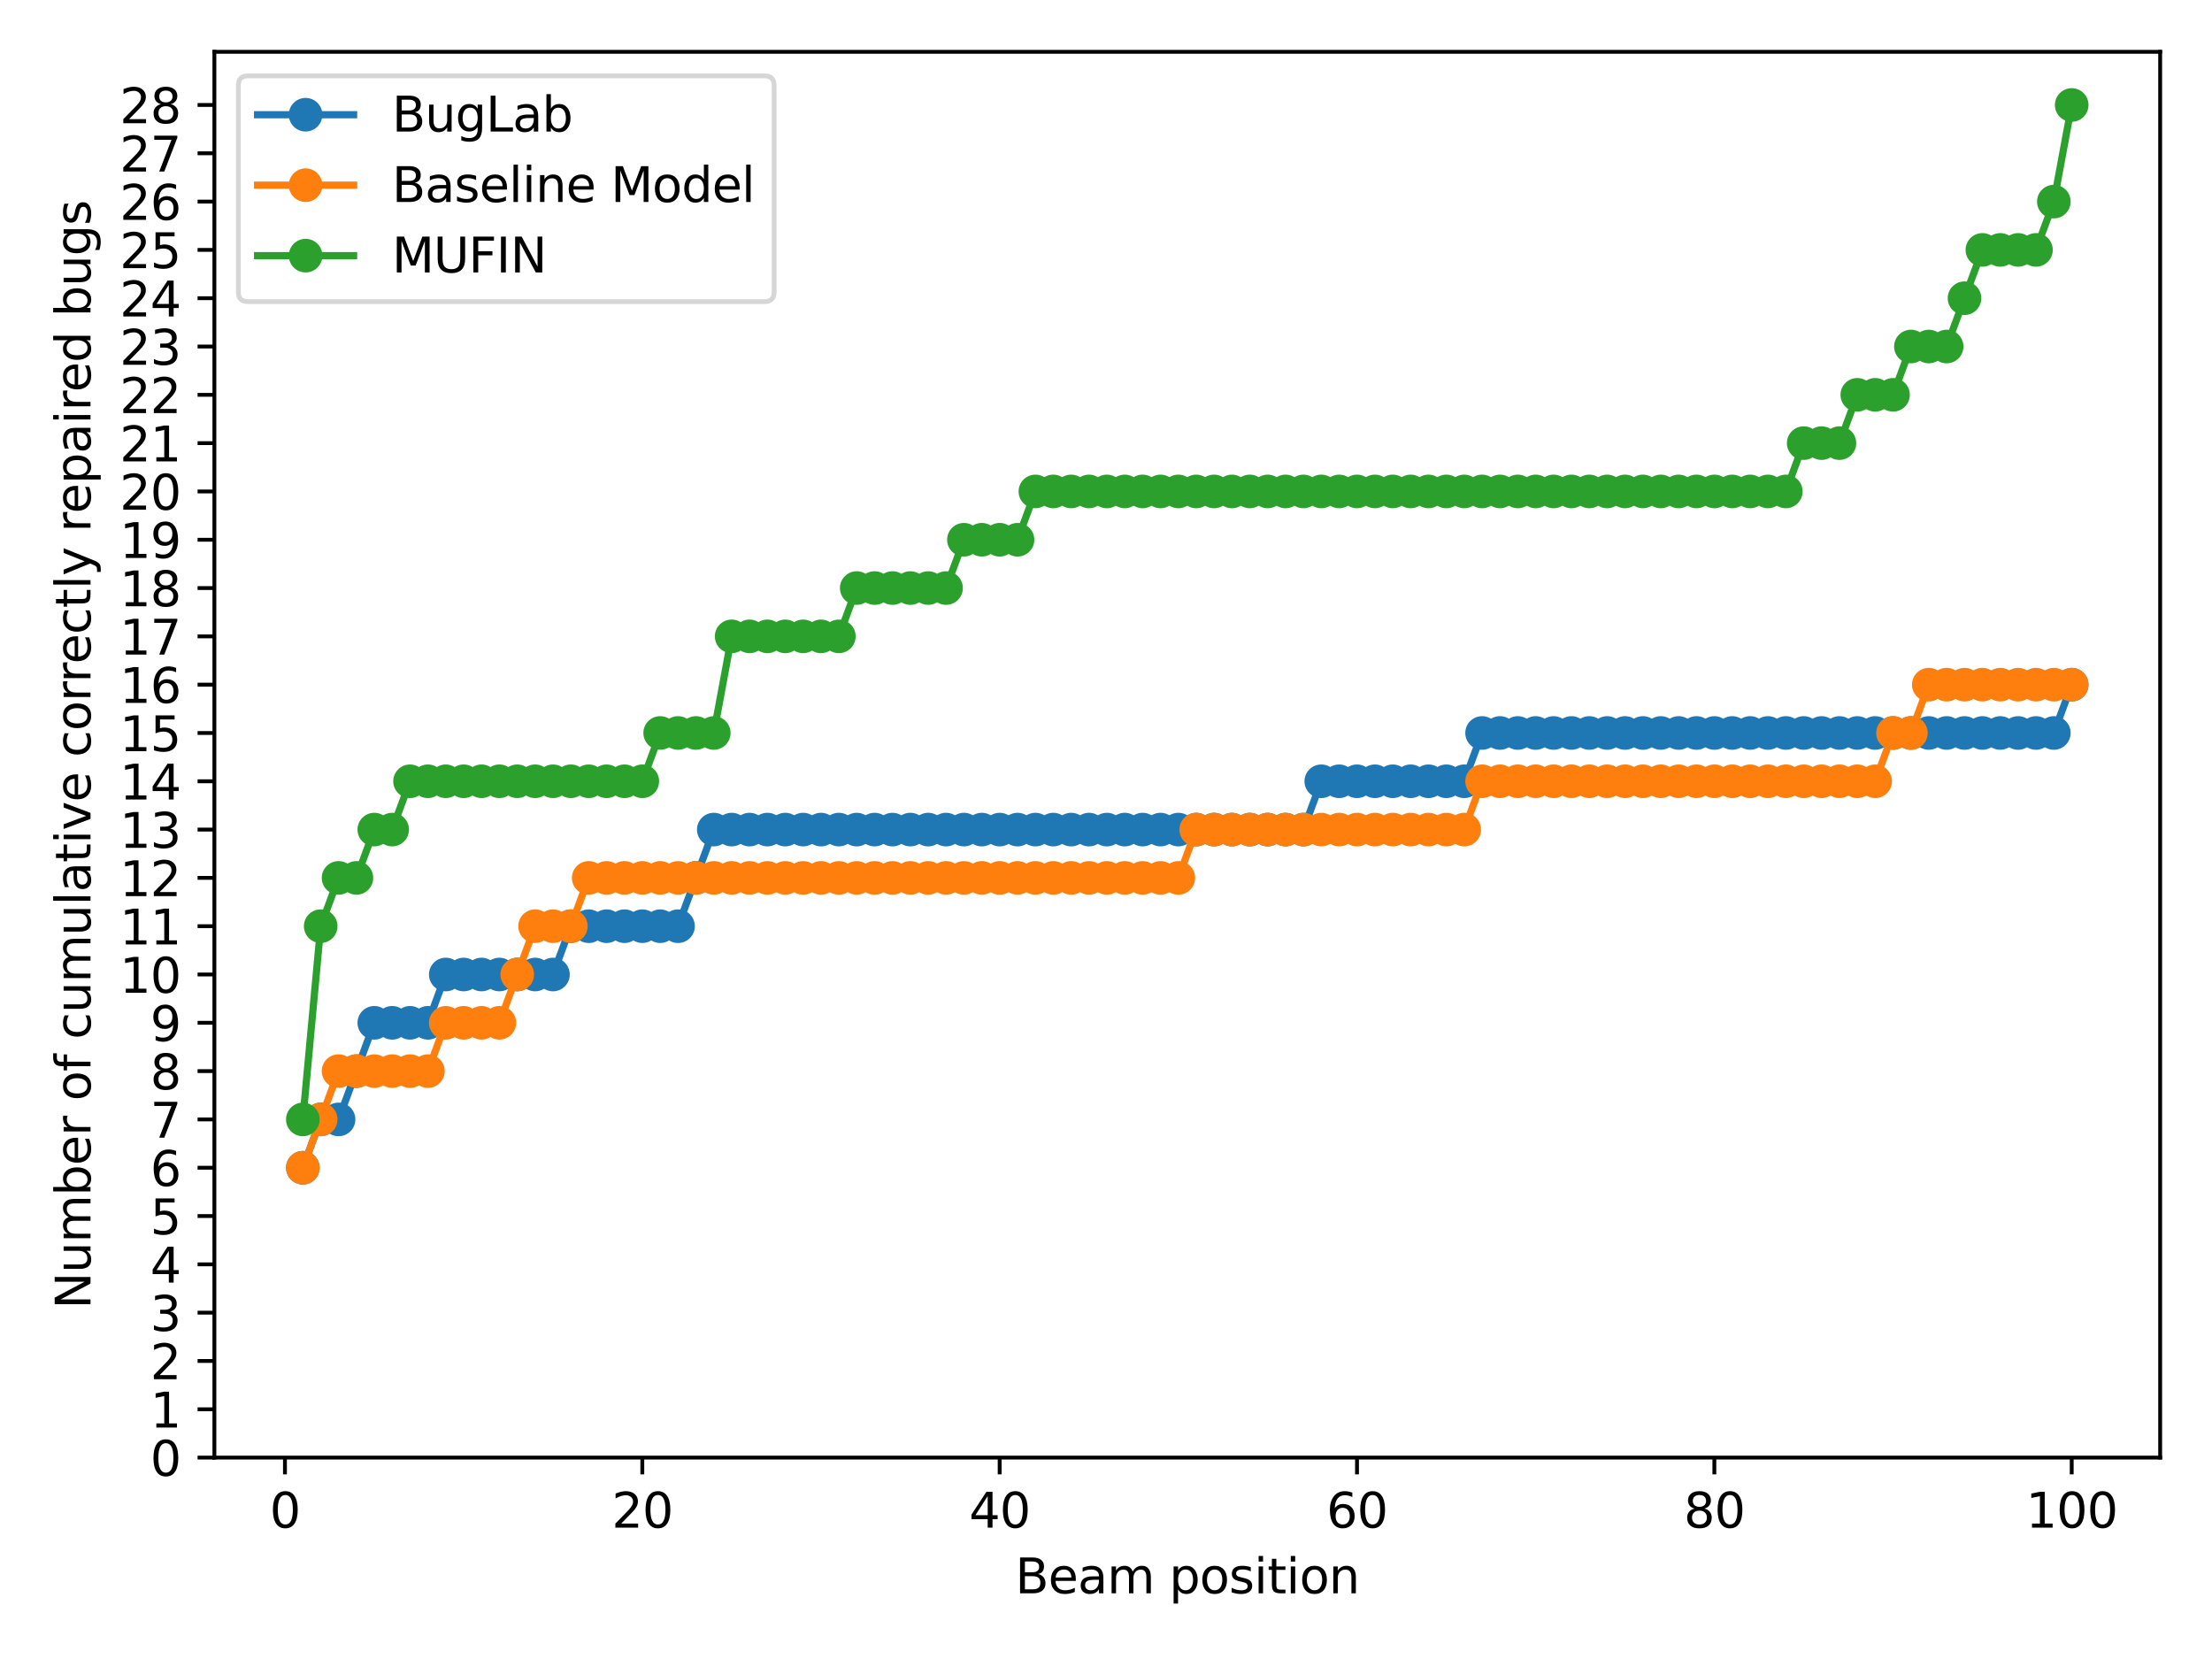 <?xml version="1.0" encoding="utf-8" standalone="no"?>
<!DOCTYPE svg PUBLIC "-//W3C//DTD SVG 1.1//EN"
  "http://www.w3.org/Graphics/SVG/1.1/DTD/svg11.dtd">
<svg xmlns:xlink="http://www.w3.org/1999/xlink" width="460.8pt" height="345.6pt" viewBox="0 0 460.8 345.6" xmlns="http://www.w3.org/2000/svg" version="1.1">
 <defs>
  <style type="text/css">*{stroke-linejoin: round; stroke-linecap: butt}</style>
 </defs>
 <g id="figure_1">
  <g id="patch_1">
   <path d="M 0 345.6 
L 460.8 345.6 
L 460.8 0 
L 0 0 
z
" style="fill: #ffffff"/>
  </g>
  <g id="axes_1">
   <g id="patch_2">
    <path d="M 44.66 303.64 
L 450 303.64 
L 450 10.8 
L 44.66 10.8 
z
" style="fill: #ffffff"/>
   </g>
   <g id="matplotlib.axis_1">
    <g id="xtick_1">
     <g id="line2d_1">
      <defs>
       <path id="mb17989971e" d="M 0 0 
L 0 3.5 
" style="stroke: #000000; stroke-width: 0.8"/>
      </defs>
      <g>
       <use xlink:href="#mb17989971e" x="59.362" y="303.64" style="stroke: #000000; stroke-width: 0.8"/>
      </g>
     </g>
     <g id="text_1">
      <!-- 0 -->
      <g transform="translate(56.181 318.238)scale(0.1 -0.1)">
       <defs>
        <path id="DejaVuSans-30" d="M 2034 4250 
Q 1547 4250 1301 3770 
Q 1056 3291 1056 2328 
Q 1056 1369 1301 889 
Q 1547 409 2034 409 
Q 2525 409 2770 889 
Q 3016 1369 3016 2328 
Q 3016 3291 2770 3770 
Q 2525 4250 2034 4250 
z
M 2034 4750 
Q 2819 4750 3233 4129 
Q 3647 3509 3647 2328 
Q 3647 1150 3233 529 
Q 2819 -91 2034 -91 
Q 1250 -91 836 529 
Q 422 1150 422 2328 
Q 422 3509 836 4129 
Q 1250 4750 2034 4750 
z
" transform="scale(0.016)"/>
       </defs>
       <use xlink:href="#DejaVuSans-30"/>
      </g>
     </g>
    </g>
    <g id="xtick_2">
     <g id="line2d_2">
      <g>
       <use xlink:href="#mb17989971e" x="133.805" y="303.64" style="stroke: #000000; stroke-width: 0.8"/>
      </g>
     </g>
     <g id="text_2">
      <!-- 20 -->
      <g transform="translate(127.443 318.238)scale(0.1 -0.1)">
       <defs>
        <path id="DejaVuSans-32" d="M 1228 531 
L 3431 531 
L 3431 0 
L 469 0 
L 469 531 
Q 828 903 1448 1529 
Q 2069 2156 2228 2338 
Q 2531 2678 2651 2914 
Q 2772 3150 2772 3378 
Q 2772 3750 2511 3984 
Q 2250 4219 1831 4219 
Q 1534 4219 1204 4116 
Q 875 4013 500 3803 
L 500 4441 
Q 881 4594 1212 4672 
Q 1544 4750 1819 4750 
Q 2544 4750 2975 4387 
Q 3406 4025 3406 3419 
Q 3406 3131 3298 2873 
Q 3191 2616 2906 2266 
Q 2828 2175 2409 1742 
Q 1991 1309 1228 531 
z
" transform="scale(0.016)"/>
       </defs>
       <use xlink:href="#DejaVuSans-32"/>
       <use xlink:href="#DejaVuSans-30" x="63.623"/>
      </g>
     </g>
    </g>
    <g id="xtick_3">
     <g id="line2d_3">
      <g>
       <use xlink:href="#mb17989971e" x="208.248" y="303.64" style="stroke: #000000; stroke-width: 0.8"/>
      </g>
     </g>
     <g id="text_3">
      <!-- 40 -->
      <g transform="translate(201.885 318.238)scale(0.1 -0.1)">
       <defs>
        <path id="DejaVuSans-34" d="M 2419 4116 
L 825 1625 
L 2419 1625 
L 2419 4116 
z
M 2253 4666 
L 3047 4666 
L 3047 1625 
L 3713 1625 
L 3713 1100 
L 3047 1100 
L 3047 0 
L 2419 0 
L 2419 1100 
L 313 1100 
L 313 1709 
L 2253 4666 
z
" transform="scale(0.016)"/>
       </defs>
       <use xlink:href="#DejaVuSans-34"/>
       <use xlink:href="#DejaVuSans-30" x="63.623"/>
      </g>
     </g>
    </g>
    <g id="xtick_4">
     <g id="line2d_4">
      <g>
       <use xlink:href="#mb17989971e" x="282.69" y="303.64" style="stroke: #000000; stroke-width: 0.8"/>
      </g>
     </g>
     <g id="text_4">
      <!-- 60 -->
      <g transform="translate(276.328 318.238)scale(0.1 -0.1)">
       <defs>
        <path id="DejaVuSans-36" d="M 2113 2584 
Q 1688 2584 1439 2293 
Q 1191 2003 1191 1497 
Q 1191 994 1439 701 
Q 1688 409 2113 409 
Q 2538 409 2786 701 
Q 3034 994 3034 1497 
Q 3034 2003 2786 2293 
Q 2538 2584 2113 2584 
z
M 3366 4563 
L 3366 3988 
Q 3128 4100 2886 4159 
Q 2644 4219 2406 4219 
Q 1781 4219 1451 3797 
Q 1122 3375 1075 2522 
Q 1259 2794 1537 2939 
Q 1816 3084 2150 3084 
Q 2853 3084 3261 2657 
Q 3669 2231 3669 1497 
Q 3669 778 3244 343 
Q 2819 -91 2113 -91 
Q 1303 -91 875 529 
Q 447 1150 447 2328 
Q 447 3434 972 4092 
Q 1497 4750 2381 4750 
Q 2619 4750 2861 4703 
Q 3103 4656 3366 4563 
z
" transform="scale(0.016)"/>
       </defs>
       <use xlink:href="#DejaVuSans-36"/>
       <use xlink:href="#DejaVuSans-30" x="63.623"/>
      </g>
     </g>
    </g>
    <g id="xtick_5">
     <g id="line2d_5">
      <g>
       <use xlink:href="#mb17989971e" x="357.133" y="303.64" style="stroke: #000000; stroke-width: 0.8"/>
      </g>
     </g>
     <g id="text_5">
      <!-- 80 -->
      <g transform="translate(350.77 318.238)scale(0.1 -0.1)">
       <defs>
        <path id="DejaVuSans-38" d="M 2034 2216 
Q 1584 2216 1326 1975 
Q 1069 1734 1069 1313 
Q 1069 891 1326 650 
Q 1584 409 2034 409 
Q 2484 409 2743 651 
Q 3003 894 3003 1313 
Q 3003 1734 2745 1975 
Q 2488 2216 2034 2216 
z
M 1403 2484 
Q 997 2584 770 2862 
Q 544 3141 544 3541 
Q 544 4100 942 4425 
Q 1341 4750 2034 4750 
Q 2731 4750 3128 4425 
Q 3525 4100 3525 3541 
Q 3525 3141 3298 2862 
Q 3072 2584 2669 2484 
Q 3125 2378 3379 2068 
Q 3634 1759 3634 1313 
Q 3634 634 3220 271 
Q 2806 -91 2034 -91 
Q 1263 -91 848 271 
Q 434 634 434 1313 
Q 434 1759 690 2068 
Q 947 2378 1403 2484 
z
M 1172 3481 
Q 1172 3119 1398 2916 
Q 1625 2713 2034 2713 
Q 2441 2713 2670 2916 
Q 2900 3119 2900 3481 
Q 2900 3844 2670 4047 
Q 2441 4250 2034 4250 
Q 1625 4250 1398 4047 
Q 1172 3844 1172 3481 
z
" transform="scale(0.016)"/>
       </defs>
       <use xlink:href="#DejaVuSans-38"/>
       <use xlink:href="#DejaVuSans-30" x="63.623"/>
      </g>
     </g>
    </g>
    <g id="xtick_6">
     <g id="line2d_6">
      <g>
       <use xlink:href="#mb17989971e" x="431.575" y="303.64" style="stroke: #000000; stroke-width: 0.8"/>
      </g>
     </g>
     <g id="text_6">
      <!-- 100 -->
      <g transform="translate(422.032 318.238)scale(0.1 -0.1)">
       <defs>
        <path id="DejaVuSans-31" d="M 794 531 
L 1825 531 
L 1825 4091 
L 703 3866 
L 703 4441 
L 1819 4666 
L 2450 4666 
L 2450 531 
L 3481 531 
L 3481 0 
L 794 0 
L 794 531 
z
" transform="scale(0.016)"/>
       </defs>
       <use xlink:href="#DejaVuSans-31"/>
       <use xlink:href="#DejaVuSans-30" x="63.623"/>
       <use xlink:href="#DejaVuSans-30" x="127.246"/>
      </g>
     </g>
    </g>
    <g id="text_7">
     <!-- Beam position -->
     <g transform="translate(211.495 331.917)scale(0.1 -0.1)">
      <defs>
       <path id="DejaVuSans-42" d="M 1259 2228 
L 1259 519 
L 2272 519 
Q 2781 519 3026 730 
Q 3272 941 3272 1375 
Q 3272 1813 3026 2020 
Q 2781 2228 2272 2228 
L 1259 2228 
z
M 1259 4147 
L 1259 2741 
L 2194 2741 
Q 2656 2741 2882 2914 
Q 3109 3088 3109 3444 
Q 3109 3797 2882 3972 
Q 2656 4147 2194 4147 
L 1259 4147 
z
M 628 4666 
L 2241 4666 
Q 2963 4666 3353 4366 
Q 3744 4066 3744 3513 
Q 3744 3084 3544 2831 
Q 3344 2578 2956 2516 
Q 3422 2416 3680 2098 
Q 3938 1781 3938 1306 
Q 3938 681 3513 340 
Q 3088 0 2303 0 
L 628 0 
L 628 4666 
z
" transform="scale(0.016)"/>
       <path id="DejaVuSans-65" d="M 3597 1894 
L 3597 1613 
L 953 1613 
Q 991 1019 1311 708 
Q 1631 397 2203 397 
Q 2534 397 2845 478 
Q 3156 559 3463 722 
L 3463 178 
Q 3153 47 2828 -22 
Q 2503 -91 2169 -91 
Q 1331 -91 842 396 
Q 353 884 353 1716 
Q 353 2575 817 3079 
Q 1281 3584 2069 3584 
Q 2775 3584 3186 3129 
Q 3597 2675 3597 1894 
z
M 3022 2063 
Q 3016 2534 2758 2815 
Q 2500 3097 2075 3097 
Q 1594 3097 1305 2825 
Q 1016 2553 972 2059 
L 3022 2063 
z
" transform="scale(0.016)"/>
       <path id="DejaVuSans-61" d="M 2194 1759 
Q 1497 1759 1228 1600 
Q 959 1441 959 1056 
Q 959 750 1161 570 
Q 1363 391 1709 391 
Q 2188 391 2477 730 
Q 2766 1069 2766 1631 
L 2766 1759 
L 2194 1759 
z
M 3341 1997 
L 3341 0 
L 2766 0 
L 2766 531 
Q 2569 213 2275 61 
Q 1981 -91 1556 -91 
Q 1019 -91 701 211 
Q 384 513 384 1019 
Q 384 1609 779 1909 
Q 1175 2209 1959 2209 
L 2766 2209 
L 2766 2266 
Q 2766 2663 2505 2880 
Q 2244 3097 1772 3097 
Q 1472 3097 1187 3025 
Q 903 2953 641 2809 
L 641 3341 
Q 956 3463 1253 3523 
Q 1550 3584 1831 3584 
Q 2591 3584 2966 3190 
Q 3341 2797 3341 1997 
z
" transform="scale(0.016)"/>
       <path id="DejaVuSans-6d" d="M 3328 2828 
Q 3544 3216 3844 3400 
Q 4144 3584 4550 3584 
Q 5097 3584 5394 3201 
Q 5691 2819 5691 2113 
L 5691 0 
L 5113 0 
L 5113 2094 
Q 5113 2597 4934 2840 
Q 4756 3084 4391 3084 
Q 3944 3084 3684 2787 
Q 3425 2491 3425 1978 
L 3425 0 
L 2847 0 
L 2847 2094 
Q 2847 2600 2669 2842 
Q 2491 3084 2119 3084 
Q 1678 3084 1418 2786 
Q 1159 2488 1159 1978 
L 1159 0 
L 581 0 
L 581 3500 
L 1159 3500 
L 1159 2956 
Q 1356 3278 1631 3431 
Q 1906 3584 2284 3584 
Q 2666 3584 2933 3390 
Q 3200 3197 3328 2828 
z
" transform="scale(0.016)"/>
       <path id="DejaVuSans-20" transform="scale(0.016)"/>
       <path id="DejaVuSans-70" d="M 1159 525 
L 1159 -1331 
L 581 -1331 
L 581 3500 
L 1159 3500 
L 1159 2969 
Q 1341 3281 1617 3432 
Q 1894 3584 2278 3584 
Q 2916 3584 3314 3078 
Q 3713 2572 3713 1747 
Q 3713 922 3314 415 
Q 2916 -91 2278 -91 
Q 1894 -91 1617 61 
Q 1341 213 1159 525 
z
M 3116 1747 
Q 3116 2381 2855 2742 
Q 2594 3103 2138 3103 
Q 1681 3103 1420 2742 
Q 1159 2381 1159 1747 
Q 1159 1113 1420 752 
Q 1681 391 2138 391 
Q 2594 391 2855 752 
Q 3116 1113 3116 1747 
z
" transform="scale(0.016)"/>
       <path id="DejaVuSans-6f" d="M 1959 3097 
Q 1497 3097 1228 2736 
Q 959 2375 959 1747 
Q 959 1119 1226 758 
Q 1494 397 1959 397 
Q 2419 397 2687 759 
Q 2956 1122 2956 1747 
Q 2956 2369 2687 2733 
Q 2419 3097 1959 3097 
z
M 1959 3584 
Q 2709 3584 3137 3096 
Q 3566 2609 3566 1747 
Q 3566 888 3137 398 
Q 2709 -91 1959 -91 
Q 1206 -91 779 398 
Q 353 888 353 1747 
Q 353 2609 779 3096 
Q 1206 3584 1959 3584 
z
" transform="scale(0.016)"/>
       <path id="DejaVuSans-73" d="M 2834 3397 
L 2834 2853 
Q 2591 2978 2328 3040 
Q 2066 3103 1784 3103 
Q 1356 3103 1142 2972 
Q 928 2841 928 2578 
Q 928 2378 1081 2264 
Q 1234 2150 1697 2047 
L 1894 2003 
Q 2506 1872 2764 1633 
Q 3022 1394 3022 966 
Q 3022 478 2636 193 
Q 2250 -91 1575 -91 
Q 1294 -91 989 -36 
Q 684 19 347 128 
L 347 722 
Q 666 556 975 473 
Q 1284 391 1588 391 
Q 1994 391 2212 530 
Q 2431 669 2431 922 
Q 2431 1156 2273 1281 
Q 2116 1406 1581 1522 
L 1381 1569 
Q 847 1681 609 1914 
Q 372 2147 372 2553 
Q 372 3047 722 3315 
Q 1072 3584 1716 3584 
Q 2034 3584 2315 3537 
Q 2597 3491 2834 3397 
z
" transform="scale(0.016)"/>
       <path id="DejaVuSans-69" d="M 603 3500 
L 1178 3500 
L 1178 0 
L 603 0 
L 603 3500 
z
M 603 4863 
L 1178 4863 
L 1178 4134 
L 603 4134 
L 603 4863 
z
" transform="scale(0.016)"/>
       <path id="DejaVuSans-74" d="M 1172 4494 
L 1172 3500 
L 2356 3500 
L 2356 3053 
L 1172 3053 
L 1172 1153 
Q 1172 725 1289 603 
Q 1406 481 1766 481 
L 2356 481 
L 2356 0 
L 1766 0 
Q 1100 0 847 248 
Q 594 497 594 1153 
L 594 3053 
L 172 3053 
L 172 3500 
L 594 3500 
L 594 4494 
L 1172 4494 
z
" transform="scale(0.016)"/>
       <path id="DejaVuSans-6e" d="M 3513 2113 
L 3513 0 
L 2938 0 
L 2938 2094 
Q 2938 2591 2744 2837 
Q 2550 3084 2163 3084 
Q 1697 3084 1428 2787 
Q 1159 2491 1159 1978 
L 1159 0 
L 581 0 
L 581 3500 
L 1159 3500 
L 1159 2956 
Q 1366 3272 1645 3428 
Q 1925 3584 2291 3584 
Q 2894 3584 3203 3211 
Q 3513 2838 3513 2113 
z
" transform="scale(0.016)"/>
      </defs>
      <use xlink:href="#DejaVuSans-42"/>
      <use xlink:href="#DejaVuSans-65" x="68.604"/>
      <use xlink:href="#DejaVuSans-61" x="130.127"/>
      <use xlink:href="#DejaVuSans-6d" x="191.406"/>
      <use xlink:href="#DejaVuSans-20" x="288.818"/>
      <use xlink:href="#DejaVuSans-70" x="320.605"/>
      <use xlink:href="#DejaVuSans-6f" x="384.082"/>
      <use xlink:href="#DejaVuSans-73" x="445.264"/>
      <use xlink:href="#DejaVuSans-69" x="497.363"/>
      <use xlink:href="#DejaVuSans-74" x="525.146"/>
      <use xlink:href="#DejaVuSans-69" x="564.355"/>
      <use xlink:href="#DejaVuSans-6f" x="592.139"/>
      <use xlink:href="#DejaVuSans-6e" x="653.32"/>
     </g>
    </g>
   </g>
   <g id="matplotlib.axis_2">
    <g id="ytick_1">
     <g id="line2d_7">
      <defs>
       <path id="m1c1b843bc9" d="M 0 0 
L -3.5 0 
" style="stroke: #000000; stroke-width: 0.8"/>
      </defs>
      <g>
       <use xlink:href="#m1c1b843bc9" x="44.66" y="303.64" style="stroke: #000000; stroke-width: 0.8"/>
      </g>
     </g>
     <g id="text_8">
      <!-- 0 -->
      <g transform="translate(31.297 307.439)scale(0.1 -0.1)">
       <use xlink:href="#DejaVuSans-30"/>
      </g>
     </g>
    </g>
    <g id="ytick_2">
     <g id="line2d_8">
      <g>
       <use xlink:href="#m1c1b843bc9" x="44.66" y="293.577" style="stroke: #000000; stroke-width: 0.8"/>
      </g>
     </g>
     <g id="text_9">
      <!-- 1 -->
      <g transform="translate(31.297 297.376)scale(0.1 -0.1)">
       <use xlink:href="#DejaVuSans-31"/>
      </g>
     </g>
    </g>
    <g id="ytick_3">
     <g id="line2d_9">
      <g>
       <use xlink:href="#m1c1b843bc9" x="44.66" y="283.514" style="stroke: #000000; stroke-width: 0.8"/>
      </g>
     </g>
     <g id="text_10">
      <!-- 2 -->
      <g transform="translate(31.297 287.313)scale(0.1 -0.1)">
       <use xlink:href="#DejaVuSans-32"/>
      </g>
     </g>
    </g>
    <g id="ytick_4">
     <g id="line2d_10">
      <g>
       <use xlink:href="#m1c1b843bc9" x="44.66" y="273.45" style="stroke: #000000; stroke-width: 0.8"/>
      </g>
     </g>
     <g id="text_11">
      <!-- 3 -->
      <g transform="translate(31.297 277.25)scale(0.1 -0.1)">
       <defs>
        <path id="DejaVuSans-33" d="M 2597 2516 
Q 3050 2419 3304 2112 
Q 3559 1806 3559 1356 
Q 3559 666 3084 287 
Q 2609 -91 1734 -91 
Q 1441 -91 1130 -33 
Q 819 25 488 141 
L 488 750 
Q 750 597 1062 519 
Q 1375 441 1716 441 
Q 2309 441 2620 675 
Q 2931 909 2931 1356 
Q 2931 1769 2642 2001 
Q 2353 2234 1838 2234 
L 1294 2234 
L 1294 2753 
L 1863 2753 
Q 2328 2753 2575 2939 
Q 2822 3125 2822 3475 
Q 2822 3834 2567 4026 
Q 2313 4219 1838 4219 
Q 1578 4219 1281 4162 
Q 984 4106 628 3988 
L 628 4550 
Q 988 4650 1302 4700 
Q 1616 4750 1894 4750 
Q 2613 4750 3031 4423 
Q 3450 4097 3450 3541 
Q 3450 3153 3228 2886 
Q 3006 2619 2597 2516 
z
" transform="scale(0.016)"/>
       </defs>
       <use xlink:href="#DejaVuSans-33"/>
      </g>
     </g>
    </g>
    <g id="ytick_5">
     <g id="line2d_11">
      <g>
       <use xlink:href="#m1c1b843bc9" x="44.66" y="263.387" style="stroke: #000000; stroke-width: 0.8"/>
      </g>
     </g>
     <g id="text_12">
      <!-- 4 -->
      <g transform="translate(31.297 267.186)scale(0.1 -0.1)">
       <use xlink:href="#DejaVuSans-34"/>
      </g>
     </g>
    </g>
    <g id="ytick_6">
     <g id="line2d_12">
      <g>
       <use xlink:href="#m1c1b843bc9" x="44.66" y="253.324" style="stroke: #000000; stroke-width: 0.8"/>
      </g>
     </g>
     <g id="text_13">
      <!-- 5 -->
      <g transform="translate(31.297 257.123)scale(0.1 -0.1)">
       <defs>
        <path id="DejaVuSans-35" d="M 691 4666 
L 3169 4666 
L 3169 4134 
L 1269 4134 
L 1269 2991 
Q 1406 3038 1543 3061 
Q 1681 3084 1819 3084 
Q 2600 3084 3056 2656 
Q 3513 2228 3513 1497 
Q 3513 744 3044 326 
Q 2575 -91 1722 -91 
Q 1428 -91 1123 -41 
Q 819 9 494 109 
L 494 744 
Q 775 591 1075 516 
Q 1375 441 1709 441 
Q 2250 441 2565 725 
Q 2881 1009 2881 1497 
Q 2881 1984 2565 2268 
Q 2250 2553 1709 2553 
Q 1456 2553 1204 2497 
Q 953 2441 691 2322 
L 691 4666 
z
" transform="scale(0.016)"/>
       </defs>
       <use xlink:href="#DejaVuSans-35"/>
      </g>
     </g>
    </g>
    <g id="ytick_7">
     <g id="line2d_13">
      <g>
       <use xlink:href="#m1c1b843bc9" x="44.66" y="243.261" style="stroke: #000000; stroke-width: 0.8"/>
      </g>
     </g>
     <g id="text_14">
      <!-- 6 -->
      <g transform="translate(31.297 247.06)scale(0.1 -0.1)">
       <use xlink:href="#DejaVuSans-36"/>
      </g>
     </g>
    </g>
    <g id="ytick_8">
     <g id="line2d_14">
      <g>
       <use xlink:href="#m1c1b843bc9" x="44.66" y="233.197" style="stroke: #000000; stroke-width: 0.8"/>
      </g>
     </g>
     <g id="text_15">
      <!-- 7 -->
      <g transform="translate(31.297 236.997)scale(0.1 -0.1)">
       <defs>
        <path id="DejaVuSans-37" d="M 525 4666 
L 3525 4666 
L 3525 4397 
L 1831 0 
L 1172 0 
L 2766 4134 
L 525 4134 
L 525 4666 
z
" transform="scale(0.016)"/>
       </defs>
       <use xlink:href="#DejaVuSans-37"/>
      </g>
     </g>
    </g>
    <g id="ytick_9">
     <g id="line2d_15">
      <g>
       <use xlink:href="#m1c1b843bc9" x="44.66" y="223.134" style="stroke: #000000; stroke-width: 0.8"/>
      </g>
     </g>
     <g id="text_16">
      <!-- 8 -->
      <g transform="translate(31.297 226.933)scale(0.1 -0.1)">
       <use xlink:href="#DejaVuSans-38"/>
      </g>
     </g>
    </g>
    <g id="ytick_10">
     <g id="line2d_16">
      <g>
       <use xlink:href="#m1c1b843bc9" x="44.66" y="213.071" style="stroke: #000000; stroke-width: 0.8"/>
      </g>
     </g>
     <g id="text_17">
      <!-- 9 -->
      <g transform="translate(31.297 216.87)scale(0.1 -0.1)">
       <defs>
        <path id="DejaVuSans-39" d="M 703 97 
L 703 672 
Q 941 559 1184 500 
Q 1428 441 1663 441 
Q 2288 441 2617 861 
Q 2947 1281 2994 2138 
Q 2813 1869 2534 1725 
Q 2256 1581 1919 1581 
Q 1219 1581 811 2004 
Q 403 2428 403 3163 
Q 403 3881 828 4315 
Q 1253 4750 1959 4750 
Q 2769 4750 3195 4129 
Q 3622 3509 3622 2328 
Q 3622 1225 3098 567 
Q 2575 -91 1691 -91 
Q 1453 -91 1209 -44 
Q 966 3 703 97 
z
M 1959 2075 
Q 2384 2075 2632 2365 
Q 2881 2656 2881 3163 
Q 2881 3666 2632 3958 
Q 2384 4250 1959 4250 
Q 1534 4250 1286 3958 
Q 1038 3666 1038 3163 
Q 1038 2656 1286 2365 
Q 1534 2075 1959 2075 
z
" transform="scale(0.016)"/>
       </defs>
       <use xlink:href="#DejaVuSans-39"/>
      </g>
     </g>
    </g>
    <g id="ytick_11">
     <g id="line2d_17">
      <g>
       <use xlink:href="#m1c1b843bc9" x="44.66" y="203.008" style="stroke: #000000; stroke-width: 0.8"/>
      </g>
     </g>
     <g id="text_18">
      <!-- 10 -->
      <g transform="translate(24.935 206.807)scale(0.1 -0.1)">
       <use xlink:href="#DejaVuSans-31"/>
       <use xlink:href="#DejaVuSans-30" x="63.623"/>
      </g>
     </g>
    </g>
    <g id="ytick_12">
     <g id="line2d_18">
      <g>
       <use xlink:href="#m1c1b843bc9" x="44.66" y="192.944" style="stroke: #000000; stroke-width: 0.8"/>
      </g>
     </g>
     <g id="text_19">
      <!-- 11 -->
      <g transform="translate(24.935 196.744)scale(0.1 -0.1)">
       <use xlink:href="#DejaVuSans-31"/>
       <use xlink:href="#DejaVuSans-31" x="63.623"/>
      </g>
     </g>
    </g>
    <g id="ytick_13">
     <g id="line2d_19">
      <g>
       <use xlink:href="#m1c1b843bc9" x="44.66" y="182.881" style="stroke: #000000; stroke-width: 0.8"/>
      </g>
     </g>
     <g id="text_20">
      <!-- 12 -->
      <g transform="translate(24.935 186.68)scale(0.1 -0.1)">
       <use xlink:href="#DejaVuSans-31"/>
       <use xlink:href="#DejaVuSans-32" x="63.623"/>
      </g>
     </g>
    </g>
    <g id="ytick_14">
     <g id="line2d_20">
      <g>
       <use xlink:href="#m1c1b843bc9" x="44.66" y="172.818" style="stroke: #000000; stroke-width: 0.8"/>
      </g>
     </g>
     <g id="text_21">
      <!-- 13 -->
      <g transform="translate(24.935 176.617)scale(0.1 -0.1)">
       <use xlink:href="#DejaVuSans-31"/>
       <use xlink:href="#DejaVuSans-33" x="63.623"/>
      </g>
     </g>
    </g>
    <g id="ytick_15">
     <g id="line2d_21">
      <g>
       <use xlink:href="#m1c1b843bc9" x="44.66" y="162.755" style="stroke: #000000; stroke-width: 0.8"/>
      </g>
     </g>
     <g id="text_22">
      <!-- 14 -->
      <g transform="translate(24.935 166.554)scale(0.1 -0.1)">
       <use xlink:href="#DejaVuSans-31"/>
       <use xlink:href="#DejaVuSans-34" x="63.623"/>
      </g>
     </g>
    </g>
    <g id="ytick_16">
     <g id="line2d_22">
      <g>
       <use xlink:href="#m1c1b843bc9" x="44.66" y="152.692" style="stroke: #000000; stroke-width: 0.8"/>
      </g>
     </g>
     <g id="text_23">
      <!-- 15 -->
      <g transform="translate(24.935 156.491)scale(0.1 -0.1)">
       <use xlink:href="#DejaVuSans-31"/>
       <use xlink:href="#DejaVuSans-35" x="63.623"/>
      </g>
     </g>
    </g>
    <g id="ytick_17">
     <g id="line2d_23">
      <g>
       <use xlink:href="#m1c1b843bc9" x="44.66" y="142.628" style="stroke: #000000; stroke-width: 0.8"/>
      </g>
     </g>
     <g id="text_24">
      <!-- 16 -->
      <g transform="translate(24.935 146.428)scale(0.1 -0.1)">
       <use xlink:href="#DejaVuSans-31"/>
       <use xlink:href="#DejaVuSans-36" x="63.623"/>
      </g>
     </g>
    </g>
    <g id="ytick_18">
     <g id="line2d_24">
      <g>
       <use xlink:href="#m1c1b843bc9" x="44.66" y="132.565" style="stroke: #000000; stroke-width: 0.8"/>
      </g>
     </g>
     <g id="text_25">
      <!-- 17 -->
      <g transform="translate(24.935 136.364)scale(0.1 -0.1)">
       <use xlink:href="#DejaVuSans-31"/>
       <use xlink:href="#DejaVuSans-37" x="63.623"/>
      </g>
     </g>
    </g>
    <g id="ytick_19">
     <g id="line2d_25">
      <g>
       <use xlink:href="#m1c1b843bc9" x="44.66" y="122.502" style="stroke: #000000; stroke-width: 0.8"/>
      </g>
     </g>
     <g id="text_26">
      <!-- 18 -->
      <g transform="translate(24.935 126.301)scale(0.1 -0.1)">
       <use xlink:href="#DejaVuSans-31"/>
       <use xlink:href="#DejaVuSans-38" x="63.623"/>
      </g>
     </g>
    </g>
    <g id="ytick_20">
     <g id="line2d_26">
      <g>
       <use xlink:href="#m1c1b843bc9" x="44.66" y="112.439" style="stroke: #000000; stroke-width: 0.8"/>
      </g>
     </g>
     <g id="text_27">
      <!-- 19 -->
      <g transform="translate(24.935 116.238)scale(0.1 -0.1)">
       <use xlink:href="#DejaVuSans-31"/>
       <use xlink:href="#DejaVuSans-39" x="63.623"/>
      </g>
     </g>
    </g>
    <g id="ytick_21">
     <g id="line2d_27">
      <g>
       <use xlink:href="#m1c1b843bc9" x="44.66" y="102.375" style="stroke: #000000; stroke-width: 0.8"/>
      </g>
     </g>
     <g id="text_28">
      <!-- 20 -->
      <g transform="translate(24.935 106.175)scale(0.1 -0.1)">
       <use xlink:href="#DejaVuSans-32"/>
       <use xlink:href="#DejaVuSans-30" x="63.623"/>
      </g>
     </g>
    </g>
    <g id="ytick_22">
     <g id="line2d_28">
      <g>
       <use xlink:href="#m1c1b843bc9" x="44.66" y="92.312" style="stroke: #000000; stroke-width: 0.8"/>
      </g>
     </g>
     <g id="text_29">
      <!-- 21 -->
      <g transform="translate(24.935 96.111)scale(0.1 -0.1)">
       <use xlink:href="#DejaVuSans-32"/>
       <use xlink:href="#DejaVuSans-31" x="63.623"/>
      </g>
     </g>
    </g>
    <g id="ytick_23">
     <g id="line2d_29">
      <g>
       <use xlink:href="#m1c1b843bc9" x="44.66" y="82.249" style="stroke: #000000; stroke-width: 0.8"/>
      </g>
     </g>
     <g id="text_30">
      <!-- 22 -->
      <g transform="translate(24.935 86.048)scale(0.1 -0.1)">
       <use xlink:href="#DejaVuSans-32"/>
       <use xlink:href="#DejaVuSans-32" x="63.623"/>
      </g>
     </g>
    </g>
    <g id="ytick_24">
     <g id="line2d_30">
      <g>
       <use xlink:href="#m1c1b843bc9" x="44.66" y="72.186" style="stroke: #000000; stroke-width: 0.8"/>
      </g>
     </g>
     <g id="text_31">
      <!-- 23 -->
      <g transform="translate(24.935 75.985)scale(0.1 -0.1)">
       <use xlink:href="#DejaVuSans-32"/>
       <use xlink:href="#DejaVuSans-33" x="63.623"/>
      </g>
     </g>
    </g>
    <g id="ytick_25">
     <g id="line2d_31">
      <g>
       <use xlink:href="#m1c1b843bc9" x="44.66" y="62.122" style="stroke: #000000; stroke-width: 0.8"/>
      </g>
     </g>
     <g id="text_32">
      <!-- 24 -->
      <g transform="translate(24.935 65.922)scale(0.1 -0.1)">
       <use xlink:href="#DejaVuSans-32"/>
       <use xlink:href="#DejaVuSans-34" x="63.623"/>
      </g>
     </g>
    </g>
    <g id="ytick_26">
     <g id="line2d_32">
      <g>
       <use xlink:href="#m1c1b843bc9" x="44.66" y="52.059" style="stroke: #000000; stroke-width: 0.8"/>
      </g>
     </g>
     <g id="text_33">
      <!-- 25 -->
      <g transform="translate(24.935 55.858)scale(0.1 -0.1)">
       <use xlink:href="#DejaVuSans-32"/>
       <use xlink:href="#DejaVuSans-35" x="63.623"/>
      </g>
     </g>
    </g>
    <g id="ytick_27">
     <g id="line2d_33">
      <g>
       <use xlink:href="#m1c1b843bc9" x="44.66" y="41.996" style="stroke: #000000; stroke-width: 0.8"/>
      </g>
     </g>
     <g id="text_34">
      <!-- 26 -->
      <g transform="translate(24.935 45.795)scale(0.1 -0.1)">
       <use xlink:href="#DejaVuSans-32"/>
       <use xlink:href="#DejaVuSans-36" x="63.623"/>
      </g>
     </g>
    </g>
    <g id="ytick_28">
     <g id="line2d_34">
      <g>
       <use xlink:href="#m1c1b843bc9" x="44.66" y="31.933" style="stroke: #000000; stroke-width: 0.8"/>
      </g>
     </g>
     <g id="text_35">
      <!-- 27 -->
      <g transform="translate(24.935 35.732)scale(0.1 -0.1)">
       <use xlink:href="#DejaVuSans-32"/>
       <use xlink:href="#DejaVuSans-37" x="63.623"/>
      </g>
     </g>
    </g>
    <g id="ytick_29">
     <g id="line2d_35">
      <g>
       <use xlink:href="#m1c1b843bc9" x="44.66" y="21.87" style="stroke: #000000; stroke-width: 0.8"/>
      </g>
     </g>
     <g id="text_36">
      <!-- 28 -->
      <g transform="translate(24.935 25.669)scale(0.1 -0.1)">
       <use xlink:href="#DejaVuSans-32"/>
       <use xlink:href="#DejaVuSans-38" x="63.623"/>
      </g>
     </g>
    </g>
    <g id="text_37">
     <!-- Number of cumulative correctly repaired bugs -->
     <g transform="translate(18.855 272.683)rotate(-90)scale(0.1 -0.1)">
      <defs>
       <path id="DejaVuSans-4e" d="M 628 4666 
L 1478 4666 
L 3547 763 
L 3547 4666 
L 4159 4666 
L 4159 0 
L 3309 0 
L 1241 3903 
L 1241 0 
L 628 0 
L 628 4666 
z
" transform="scale(0.016)"/>
       <path id="DejaVuSans-75" d="M 544 1381 
L 544 3500 
L 1119 3500 
L 1119 1403 
Q 1119 906 1312 657 
Q 1506 409 1894 409 
Q 2359 409 2629 706 
Q 2900 1003 2900 1516 
L 2900 3500 
L 3475 3500 
L 3475 0 
L 2900 0 
L 2900 538 
Q 2691 219 2414 64 
Q 2138 -91 1772 -91 
Q 1169 -91 856 284 
Q 544 659 544 1381 
z
M 1991 3584 
L 1991 3584 
z
" transform="scale(0.016)"/>
       <path id="DejaVuSans-62" d="M 3116 1747 
Q 3116 2381 2855 2742 
Q 2594 3103 2138 3103 
Q 1681 3103 1420 2742 
Q 1159 2381 1159 1747 
Q 1159 1113 1420 752 
Q 1681 391 2138 391 
Q 2594 391 2855 752 
Q 3116 1113 3116 1747 
z
M 1159 2969 
Q 1341 3281 1617 3432 
Q 1894 3584 2278 3584 
Q 2916 3584 3314 3078 
Q 3713 2572 3713 1747 
Q 3713 922 3314 415 
Q 2916 -91 2278 -91 
Q 1894 -91 1617 61 
Q 1341 213 1159 525 
L 1159 0 
L 581 0 
L 581 4863 
L 1159 4863 
L 1159 2969 
z
" transform="scale(0.016)"/>
       <path id="DejaVuSans-72" d="M 2631 2963 
Q 2534 3019 2420 3045 
Q 2306 3072 2169 3072 
Q 1681 3072 1420 2755 
Q 1159 2438 1159 1844 
L 1159 0 
L 581 0 
L 581 3500 
L 1159 3500 
L 1159 2956 
Q 1341 3275 1631 3429 
Q 1922 3584 2338 3584 
Q 2397 3584 2469 3576 
Q 2541 3569 2628 3553 
L 2631 2963 
z
" transform="scale(0.016)"/>
       <path id="DejaVuSans-66" d="M 2375 4863 
L 2375 4384 
L 1825 4384 
Q 1516 4384 1395 4259 
Q 1275 4134 1275 3809 
L 1275 3500 
L 2222 3500 
L 2222 3053 
L 1275 3053 
L 1275 0 
L 697 0 
L 697 3053 
L 147 3053 
L 147 3500 
L 697 3500 
L 697 3744 
Q 697 4328 969 4595 
Q 1241 4863 1831 4863 
L 2375 4863 
z
" transform="scale(0.016)"/>
       <path id="DejaVuSans-63" d="M 3122 3366 
L 3122 2828 
Q 2878 2963 2633 3030 
Q 2388 3097 2138 3097 
Q 1578 3097 1268 2742 
Q 959 2388 959 1747 
Q 959 1106 1268 751 
Q 1578 397 2138 397 
Q 2388 397 2633 464 
Q 2878 531 3122 666 
L 3122 134 
Q 2881 22 2623 -34 
Q 2366 -91 2075 -91 
Q 1284 -91 818 406 
Q 353 903 353 1747 
Q 353 2603 823 3093 
Q 1294 3584 2113 3584 
Q 2378 3584 2631 3529 
Q 2884 3475 3122 3366 
z
" transform="scale(0.016)"/>
       <path id="DejaVuSans-6c" d="M 603 4863 
L 1178 4863 
L 1178 0 
L 603 0 
L 603 4863 
z
" transform="scale(0.016)"/>
       <path id="DejaVuSans-76" d="M 191 3500 
L 800 3500 
L 1894 563 
L 2988 3500 
L 3597 3500 
L 2284 0 
L 1503 0 
L 191 3500 
z
" transform="scale(0.016)"/>
       <path id="DejaVuSans-79" d="M 2059 -325 
Q 1816 -950 1584 -1140 
Q 1353 -1331 966 -1331 
L 506 -1331 
L 506 -850 
L 844 -850 
Q 1081 -850 1212 -737 
Q 1344 -625 1503 -206 
L 1606 56 
L 191 3500 
L 800 3500 
L 1894 763 
L 2988 3500 
L 3597 3500 
L 2059 -325 
z
" transform="scale(0.016)"/>
       <path id="DejaVuSans-64" d="M 2906 2969 
L 2906 4863 
L 3481 4863 
L 3481 0 
L 2906 0 
L 2906 525 
Q 2725 213 2448 61 
Q 2172 -91 1784 -91 
Q 1150 -91 751 415 
Q 353 922 353 1747 
Q 353 2572 751 3078 
Q 1150 3584 1784 3584 
Q 2172 3584 2448 3432 
Q 2725 3281 2906 2969 
z
M 947 1747 
Q 947 1113 1208 752 
Q 1469 391 1925 391 
Q 2381 391 2643 752 
Q 2906 1113 2906 1747 
Q 2906 2381 2643 2742 
Q 2381 3103 1925 3103 
Q 1469 3103 1208 2742 
Q 947 2381 947 1747 
z
" transform="scale(0.016)"/>
       <path id="DejaVuSans-67" d="M 2906 1791 
Q 2906 2416 2648 2759 
Q 2391 3103 1925 3103 
Q 1463 3103 1205 2759 
Q 947 2416 947 1791 
Q 947 1169 1205 825 
Q 1463 481 1925 481 
Q 2391 481 2648 825 
Q 2906 1169 2906 1791 
z
M 3481 434 
Q 3481 -459 3084 -895 
Q 2688 -1331 1869 -1331 
Q 1566 -1331 1297 -1286 
Q 1028 -1241 775 -1147 
L 775 -588 
Q 1028 -725 1275 -790 
Q 1522 -856 1778 -856 
Q 2344 -856 2625 -561 
Q 2906 -266 2906 331 
L 2906 616 
Q 2728 306 2450 153 
Q 2172 0 1784 0 
Q 1141 0 747 490 
Q 353 981 353 1791 
Q 353 2603 747 3093 
Q 1141 3584 1784 3584 
Q 2172 3584 2450 3431 
Q 2728 3278 2906 2969 
L 2906 3500 
L 3481 3500 
L 3481 434 
z
" transform="scale(0.016)"/>
      </defs>
      <use xlink:href="#DejaVuSans-4e"/>
      <use xlink:href="#DejaVuSans-75" x="74.805"/>
      <use xlink:href="#DejaVuSans-6d" x="138.184"/>
      <use xlink:href="#DejaVuSans-62" x="235.596"/>
      <use xlink:href="#DejaVuSans-65" x="299.072"/>
      <use xlink:href="#DejaVuSans-72" x="360.596"/>
      <use xlink:href="#DejaVuSans-20" x="401.709"/>
      <use xlink:href="#DejaVuSans-6f" x="433.496"/>
      <use xlink:href="#DejaVuSans-66" x="494.678"/>
      <use xlink:href="#DejaVuSans-20" x="529.883"/>
      <use xlink:href="#DejaVuSans-63" x="561.67"/>
      <use xlink:href="#DejaVuSans-75" x="616.65"/>
      <use xlink:href="#DejaVuSans-6d" x="680.029"/>
      <use xlink:href="#DejaVuSans-75" x="777.441"/>
      <use xlink:href="#DejaVuSans-6c" x="840.82"/>
      <use xlink:href="#DejaVuSans-61" x="868.604"/>
      <use xlink:href="#DejaVuSans-74" x="929.883"/>
      <use xlink:href="#DejaVuSans-69" x="969.092"/>
      <use xlink:href="#DejaVuSans-76" x="996.875"/>
      <use xlink:href="#DejaVuSans-65" x="1056.055"/>
      <use xlink:href="#DejaVuSans-20" x="1117.578"/>
      <use xlink:href="#DejaVuSans-63" x="1149.365"/>
      <use xlink:href="#DejaVuSans-6f" x="1204.346"/>
      <use xlink:href="#DejaVuSans-72" x="1265.527"/>
      <use xlink:href="#DejaVuSans-72" x="1304.891"/>
      <use xlink:href="#DejaVuSans-65" x="1343.754"/>
      <use xlink:href="#DejaVuSans-63" x="1405.277"/>
      <use xlink:href="#DejaVuSans-74" x="1460.258"/>
      <use xlink:href="#DejaVuSans-6c" x="1499.467"/>
      <use xlink:href="#DejaVuSans-79" x="1527.25"/>
      <use xlink:href="#DejaVuSans-20" x="1586.43"/>
      <use xlink:href="#DejaVuSans-72" x="1618.217"/>
      <use xlink:href="#DejaVuSans-65" x="1657.08"/>
      <use xlink:href="#DejaVuSans-70" x="1718.604"/>
      <use xlink:href="#DejaVuSans-61" x="1782.08"/>
      <use xlink:href="#DejaVuSans-69" x="1843.359"/>
      <use xlink:href="#DejaVuSans-72" x="1871.143"/>
      <use xlink:href="#DejaVuSans-65" x="1910.006"/>
      <use xlink:href="#DejaVuSans-64" x="1971.529"/>
      <use xlink:href="#DejaVuSans-20" x="2035.006"/>
      <use xlink:href="#DejaVuSans-62" x="2066.793"/>
      <use xlink:href="#DejaVuSans-75" x="2130.27"/>
      <use xlink:href="#DejaVuSans-67" x="2193.648"/>
      <use xlink:href="#DejaVuSans-73" x="2257.125"/>
     </g>
    </g>
   </g>
   <g id="line2d_36">
    <path d="M 63.085 243.261 
L 66.807 233.197 
L 70.529 233.197 
L 74.251 223.134 
L 77.973 213.071 
L 81.695 213.071 
L 85.417 213.071 
L 89.139 213.071 
L 92.862 203.008 
L 96.584 203.008 
L 100.306 203.008 
L 104.028 203.008 
L 107.75 203.008 
L 111.472 203.008 
L 115.194 203.008 
L 118.917 192.944 
L 122.639 192.944 
L 126.361 192.944 
L 130.083 192.944 
L 133.805 192.944 
L 137.527 192.944 
L 141.249 192.944 
L 144.971 182.881 
L 148.694 172.818 
L 152.416 172.818 
L 156.138 172.818 
L 159.86 172.818 
L 163.582 172.818 
L 167.304 172.818 
L 171.026 172.818 
L 174.748 172.818 
L 178.471 172.818 
L 182.193 172.818 
L 185.915 172.818 
L 189.637 172.818 
L 193.359 172.818 
L 197.081 172.818 
L 200.803 172.818 
L 204.525 172.818 
L 208.248 172.818 
L 211.97 172.818 
L 215.692 172.818 
L 219.414 172.818 
L 223.136 172.818 
L 226.858 172.818 
L 230.58 172.818 
L 234.303 172.818 
L 238.025 172.818 
L 241.747 172.818 
L 245.469 172.818 
L 249.191 172.818 
L 252.913 172.818 
L 256.635 172.818 
L 260.357 172.818 
L 264.08 172.818 
L 267.802 172.818 
L 271.524 172.818 
L 275.246 162.755 
L 278.968 162.755 
L 282.69 162.755 
L 286.412 162.755 
L 290.135 162.755 
L 293.857 162.755 
L 297.579 162.755 
L 301.301 162.755 
L 305.023 162.755 
L 308.745 152.692 
L 312.467 152.692 
L 316.189 152.692 
L 319.912 152.692 
L 323.634 152.692 
L 327.356 152.692 
L 331.078 152.692 
L 334.8 152.692 
L 338.522 152.692 
L 342.244 152.692 
L 345.966 152.692 
L 349.689 152.692 
L 353.411 152.692 
L 357.133 152.692 
L 360.855 152.692 
L 364.577 152.692 
L 368.299 152.692 
L 372.021 152.692 
L 375.743 152.692 
L 379.466 152.692 
L 383.188 152.692 
L 386.91 152.692 
L 390.632 152.692 
L 394.354 152.692 
L 398.076 152.692 
L 401.798 152.692 
L 405.521 152.692 
L 409.243 152.692 
L 412.965 152.692 
L 416.687 152.692 
L 420.409 152.692 
L 424.131 152.692 
L 427.853 152.692 
L 431.575 142.628 
" clip-path="url(#pd8e1ec5d68)" style="fill: none; stroke: #1f77b4; stroke-width: 1.5; stroke-linecap: square"/>
    <defs>
     <path id="m4ae569caf6" d="M 0 3 
C 0.796 3 1.559 2.684 2.121 2.121 
C 2.684 1.559 3 0.796 3 0 
C 3 -0.796 2.684 -1.559 2.121 -2.121 
C 1.559 -2.684 0.796 -3 0 -3 
C -0.796 -3 -1.559 -2.684 -2.121 -2.121 
C -2.684 -1.559 -3 -0.796 -3 0 
C -3 0.796 -2.684 1.559 -2.121 2.121 
C -1.559 2.684 -0.796 3 0 3 
z
" style="stroke: #1f77b4"/>
    </defs>
    <g clip-path="url(#pd8e1ec5d68)">
     <use xlink:href="#m4ae569caf6" x="63.085" y="243.261" style="fill: #1f77b4; stroke: #1f77b4"/>
     <use xlink:href="#m4ae569caf6" x="66.807" y="233.197" style="fill: #1f77b4; stroke: #1f77b4"/>
     <use xlink:href="#m4ae569caf6" x="70.529" y="233.197" style="fill: #1f77b4; stroke: #1f77b4"/>
     <use xlink:href="#m4ae569caf6" x="74.251" y="223.134" style="fill: #1f77b4; stroke: #1f77b4"/>
     <use xlink:href="#m4ae569caf6" x="77.973" y="213.071" style="fill: #1f77b4; stroke: #1f77b4"/>
     <use xlink:href="#m4ae569caf6" x="81.695" y="213.071" style="fill: #1f77b4; stroke: #1f77b4"/>
     <use xlink:href="#m4ae569caf6" x="85.417" y="213.071" style="fill: #1f77b4; stroke: #1f77b4"/>
     <use xlink:href="#m4ae569caf6" x="89.139" y="213.071" style="fill: #1f77b4; stroke: #1f77b4"/>
     <use xlink:href="#m4ae569caf6" x="92.862" y="203.008" style="fill: #1f77b4; stroke: #1f77b4"/>
     <use xlink:href="#m4ae569caf6" x="96.584" y="203.008" style="fill: #1f77b4; stroke: #1f77b4"/>
     <use xlink:href="#m4ae569caf6" x="100.306" y="203.008" style="fill: #1f77b4; stroke: #1f77b4"/>
     <use xlink:href="#m4ae569caf6" x="104.028" y="203.008" style="fill: #1f77b4; stroke: #1f77b4"/>
     <use xlink:href="#m4ae569caf6" x="107.75" y="203.008" style="fill: #1f77b4; stroke: #1f77b4"/>
     <use xlink:href="#m4ae569caf6" x="111.472" y="203.008" style="fill: #1f77b4; stroke: #1f77b4"/>
     <use xlink:href="#m4ae569caf6" x="115.194" y="203.008" style="fill: #1f77b4; stroke: #1f77b4"/>
     <use xlink:href="#m4ae569caf6" x="118.917" y="192.944" style="fill: #1f77b4; stroke: #1f77b4"/>
     <use xlink:href="#m4ae569caf6" x="122.639" y="192.944" style="fill: #1f77b4; stroke: #1f77b4"/>
     <use xlink:href="#m4ae569caf6" x="126.361" y="192.944" style="fill: #1f77b4; stroke: #1f77b4"/>
     <use xlink:href="#m4ae569caf6" x="130.083" y="192.944" style="fill: #1f77b4; stroke: #1f77b4"/>
     <use xlink:href="#m4ae569caf6" x="133.805" y="192.944" style="fill: #1f77b4; stroke: #1f77b4"/>
     <use xlink:href="#m4ae569caf6" x="137.527" y="192.944" style="fill: #1f77b4; stroke: #1f77b4"/>
     <use xlink:href="#m4ae569caf6" x="141.249" y="192.944" style="fill: #1f77b4; stroke: #1f77b4"/>
     <use xlink:href="#m4ae569caf6" x="144.971" y="182.881" style="fill: #1f77b4; stroke: #1f77b4"/>
     <use xlink:href="#m4ae569caf6" x="148.694" y="172.818" style="fill: #1f77b4; stroke: #1f77b4"/>
     <use xlink:href="#m4ae569caf6" x="152.416" y="172.818" style="fill: #1f77b4; stroke: #1f77b4"/>
     <use xlink:href="#m4ae569caf6" x="156.138" y="172.818" style="fill: #1f77b4; stroke: #1f77b4"/>
     <use xlink:href="#m4ae569caf6" x="159.86" y="172.818" style="fill: #1f77b4; stroke: #1f77b4"/>
     <use xlink:href="#m4ae569caf6" x="163.582" y="172.818" style="fill: #1f77b4; stroke: #1f77b4"/>
     <use xlink:href="#m4ae569caf6" x="167.304" y="172.818" style="fill: #1f77b4; stroke: #1f77b4"/>
     <use xlink:href="#m4ae569caf6" x="171.026" y="172.818" style="fill: #1f77b4; stroke: #1f77b4"/>
     <use xlink:href="#m4ae569caf6" x="174.748" y="172.818" style="fill: #1f77b4; stroke: #1f77b4"/>
     <use xlink:href="#m4ae569caf6" x="178.471" y="172.818" style="fill: #1f77b4; stroke: #1f77b4"/>
     <use xlink:href="#m4ae569caf6" x="182.193" y="172.818" style="fill: #1f77b4; stroke: #1f77b4"/>
     <use xlink:href="#m4ae569caf6" x="185.915" y="172.818" style="fill: #1f77b4; stroke: #1f77b4"/>
     <use xlink:href="#m4ae569caf6" x="189.637" y="172.818" style="fill: #1f77b4; stroke: #1f77b4"/>
     <use xlink:href="#m4ae569caf6" x="193.359" y="172.818" style="fill: #1f77b4; stroke: #1f77b4"/>
     <use xlink:href="#m4ae569caf6" x="197.081" y="172.818" style="fill: #1f77b4; stroke: #1f77b4"/>
     <use xlink:href="#m4ae569caf6" x="200.803" y="172.818" style="fill: #1f77b4; stroke: #1f77b4"/>
     <use xlink:href="#m4ae569caf6" x="204.525" y="172.818" style="fill: #1f77b4; stroke: #1f77b4"/>
     <use xlink:href="#m4ae569caf6" x="208.248" y="172.818" style="fill: #1f77b4; stroke: #1f77b4"/>
     <use xlink:href="#m4ae569caf6" x="211.97" y="172.818" style="fill: #1f77b4; stroke: #1f77b4"/>
     <use xlink:href="#m4ae569caf6" x="215.692" y="172.818" style="fill: #1f77b4; stroke: #1f77b4"/>
     <use xlink:href="#m4ae569caf6" x="219.414" y="172.818" style="fill: #1f77b4; stroke: #1f77b4"/>
     <use xlink:href="#m4ae569caf6" x="223.136" y="172.818" style="fill: #1f77b4; stroke: #1f77b4"/>
     <use xlink:href="#m4ae569caf6" x="226.858" y="172.818" style="fill: #1f77b4; stroke: #1f77b4"/>
     <use xlink:href="#m4ae569caf6" x="230.58" y="172.818" style="fill: #1f77b4; stroke: #1f77b4"/>
     <use xlink:href="#m4ae569caf6" x="234.303" y="172.818" style="fill: #1f77b4; stroke: #1f77b4"/>
     <use xlink:href="#m4ae569caf6" x="238.025" y="172.818" style="fill: #1f77b4; stroke: #1f77b4"/>
     <use xlink:href="#m4ae569caf6" x="241.747" y="172.818" style="fill: #1f77b4; stroke: #1f77b4"/>
     <use xlink:href="#m4ae569caf6" x="245.469" y="172.818" style="fill: #1f77b4; stroke: #1f77b4"/>
     <use xlink:href="#m4ae569caf6" x="249.191" y="172.818" style="fill: #1f77b4; stroke: #1f77b4"/>
     <use xlink:href="#m4ae569caf6" x="252.913" y="172.818" style="fill: #1f77b4; stroke: #1f77b4"/>
     <use xlink:href="#m4ae569caf6" x="256.635" y="172.818" style="fill: #1f77b4; stroke: #1f77b4"/>
     <use xlink:href="#m4ae569caf6" x="260.357" y="172.818" style="fill: #1f77b4; stroke: #1f77b4"/>
     <use xlink:href="#m4ae569caf6" x="264.08" y="172.818" style="fill: #1f77b4; stroke: #1f77b4"/>
     <use xlink:href="#m4ae569caf6" x="267.802" y="172.818" style="fill: #1f77b4; stroke: #1f77b4"/>
     <use xlink:href="#m4ae569caf6" x="271.524" y="172.818" style="fill: #1f77b4; stroke: #1f77b4"/>
     <use xlink:href="#m4ae569caf6" x="275.246" y="162.755" style="fill: #1f77b4; stroke: #1f77b4"/>
     <use xlink:href="#m4ae569caf6" x="278.968" y="162.755" style="fill: #1f77b4; stroke: #1f77b4"/>
     <use xlink:href="#m4ae569caf6" x="282.69" y="162.755" style="fill: #1f77b4; stroke: #1f77b4"/>
     <use xlink:href="#m4ae569caf6" x="286.412" y="162.755" style="fill: #1f77b4; stroke: #1f77b4"/>
     <use xlink:href="#m4ae569caf6" x="290.135" y="162.755" style="fill: #1f77b4; stroke: #1f77b4"/>
     <use xlink:href="#m4ae569caf6" x="293.857" y="162.755" style="fill: #1f77b4; stroke: #1f77b4"/>
     <use xlink:href="#m4ae569caf6" x="297.579" y="162.755" style="fill: #1f77b4; stroke: #1f77b4"/>
     <use xlink:href="#m4ae569caf6" x="301.301" y="162.755" style="fill: #1f77b4; stroke: #1f77b4"/>
     <use xlink:href="#m4ae569caf6" x="305.023" y="162.755" style="fill: #1f77b4; stroke: #1f77b4"/>
     <use xlink:href="#m4ae569caf6" x="308.745" y="152.692" style="fill: #1f77b4; stroke: #1f77b4"/>
     <use xlink:href="#m4ae569caf6" x="312.467" y="152.692" style="fill: #1f77b4; stroke: #1f77b4"/>
     <use xlink:href="#m4ae569caf6" x="316.189" y="152.692" style="fill: #1f77b4; stroke: #1f77b4"/>
     <use xlink:href="#m4ae569caf6" x="319.912" y="152.692" style="fill: #1f77b4; stroke: #1f77b4"/>
     <use xlink:href="#m4ae569caf6" x="323.634" y="152.692" style="fill: #1f77b4; stroke: #1f77b4"/>
     <use xlink:href="#m4ae569caf6" x="327.356" y="152.692" style="fill: #1f77b4; stroke: #1f77b4"/>
     <use xlink:href="#m4ae569caf6" x="331.078" y="152.692" style="fill: #1f77b4; stroke: #1f77b4"/>
     <use xlink:href="#m4ae569caf6" x="334.8" y="152.692" style="fill: #1f77b4; stroke: #1f77b4"/>
     <use xlink:href="#m4ae569caf6" x="338.522" y="152.692" style="fill: #1f77b4; stroke: #1f77b4"/>
     <use xlink:href="#m4ae569caf6" x="342.244" y="152.692" style="fill: #1f77b4; stroke: #1f77b4"/>
     <use xlink:href="#m4ae569caf6" x="345.966" y="152.692" style="fill: #1f77b4; stroke: #1f77b4"/>
     <use xlink:href="#m4ae569caf6" x="349.689" y="152.692" style="fill: #1f77b4; stroke: #1f77b4"/>
     <use xlink:href="#m4ae569caf6" x="353.411" y="152.692" style="fill: #1f77b4; stroke: #1f77b4"/>
     <use xlink:href="#m4ae569caf6" x="357.133" y="152.692" style="fill: #1f77b4; stroke: #1f77b4"/>
     <use xlink:href="#m4ae569caf6" x="360.855" y="152.692" style="fill: #1f77b4; stroke: #1f77b4"/>
     <use xlink:href="#m4ae569caf6" x="364.577" y="152.692" style="fill: #1f77b4; stroke: #1f77b4"/>
     <use xlink:href="#m4ae569caf6" x="368.299" y="152.692" style="fill: #1f77b4; stroke: #1f77b4"/>
     <use xlink:href="#m4ae569caf6" x="372.021" y="152.692" style="fill: #1f77b4; stroke: #1f77b4"/>
     <use xlink:href="#m4ae569caf6" x="375.743" y="152.692" style="fill: #1f77b4; stroke: #1f77b4"/>
     <use xlink:href="#m4ae569caf6" x="379.466" y="152.692" style="fill: #1f77b4; stroke: #1f77b4"/>
     <use xlink:href="#m4ae569caf6" x="383.188" y="152.692" style="fill: #1f77b4; stroke: #1f77b4"/>
     <use xlink:href="#m4ae569caf6" x="386.91" y="152.692" style="fill: #1f77b4; stroke: #1f77b4"/>
     <use xlink:href="#m4ae569caf6" x="390.632" y="152.692" style="fill: #1f77b4; stroke: #1f77b4"/>
     <use xlink:href="#m4ae569caf6" x="394.354" y="152.692" style="fill: #1f77b4; stroke: #1f77b4"/>
     <use xlink:href="#m4ae569caf6" x="398.076" y="152.692" style="fill: #1f77b4; stroke: #1f77b4"/>
     <use xlink:href="#m4ae569caf6" x="401.798" y="152.692" style="fill: #1f77b4; stroke: #1f77b4"/>
     <use xlink:href="#m4ae569caf6" x="405.521" y="152.692" style="fill: #1f77b4; stroke: #1f77b4"/>
     <use xlink:href="#m4ae569caf6" x="409.243" y="152.692" style="fill: #1f77b4; stroke: #1f77b4"/>
     <use xlink:href="#m4ae569caf6" x="412.965" y="152.692" style="fill: #1f77b4; stroke: #1f77b4"/>
     <use xlink:href="#m4ae569caf6" x="416.687" y="152.692" style="fill: #1f77b4; stroke: #1f77b4"/>
     <use xlink:href="#m4ae569caf6" x="420.409" y="152.692" style="fill: #1f77b4; stroke: #1f77b4"/>
     <use xlink:href="#m4ae569caf6" x="424.131" y="152.692" style="fill: #1f77b4; stroke: #1f77b4"/>
     <use xlink:href="#m4ae569caf6" x="427.853" y="152.692" style="fill: #1f77b4; stroke: #1f77b4"/>
     <use xlink:href="#m4ae569caf6" x="431.575" y="142.628" style="fill: #1f77b4; stroke: #1f77b4"/>
    </g>
   </g>
   <g id="line2d_37">
    <path d="M 63.085 243.261 
L 66.807 233.197 
L 70.529 223.134 
L 74.251 223.134 
L 77.973 223.134 
L 81.695 223.134 
L 85.417 223.134 
L 89.139 223.134 
L 92.862 213.071 
L 96.584 213.071 
L 100.306 213.071 
L 104.028 213.071 
L 107.75 203.008 
L 111.472 192.944 
L 115.194 192.944 
L 118.917 192.944 
L 122.639 182.881 
L 126.361 182.881 
L 130.083 182.881 
L 133.805 182.881 
L 137.527 182.881 
L 141.249 182.881 
L 144.971 182.881 
L 148.694 182.881 
L 152.416 182.881 
L 156.138 182.881 
L 159.86 182.881 
L 163.582 182.881 
L 167.304 182.881 
L 171.026 182.881 
L 174.748 182.881 
L 178.471 182.881 
L 182.193 182.881 
L 185.915 182.881 
L 189.637 182.881 
L 193.359 182.881 
L 197.081 182.881 
L 200.803 182.881 
L 204.525 182.881 
L 208.248 182.881 
L 211.97 182.881 
L 215.692 182.881 
L 219.414 182.881 
L 223.136 182.881 
L 226.858 182.881 
L 230.58 182.881 
L 234.303 182.881 
L 238.025 182.881 
L 241.747 182.881 
L 245.469 182.881 
L 249.191 172.818 
L 252.913 172.818 
L 256.635 172.818 
L 260.357 172.818 
L 264.08 172.818 
L 267.802 172.818 
L 271.524 172.818 
L 275.246 172.818 
L 278.968 172.818 
L 282.69 172.818 
L 286.412 172.818 
L 290.135 172.818 
L 293.857 172.818 
L 297.579 172.818 
L 301.301 172.818 
L 305.023 172.818 
L 308.745 162.755 
L 312.467 162.755 
L 316.189 162.755 
L 319.912 162.755 
L 323.634 162.755 
L 327.356 162.755 
L 331.078 162.755 
L 334.8 162.755 
L 338.522 162.755 
L 342.244 162.755 
L 345.966 162.755 
L 349.689 162.755 
L 353.411 162.755 
L 357.133 162.755 
L 360.855 162.755 
L 364.577 162.755 
L 368.299 162.755 
L 372.021 162.755 
L 375.743 162.755 
L 379.466 162.755 
L 383.188 162.755 
L 386.91 162.755 
L 390.632 162.755 
L 394.354 152.692 
L 398.076 152.692 
L 401.798 142.628 
L 405.521 142.628 
L 409.243 142.628 
L 412.965 142.628 
L 416.687 142.628 
L 420.409 142.628 
L 424.131 142.628 
L 427.853 142.628 
L 431.575 142.628 
" clip-path="url(#pd8e1ec5d68)" style="fill: none; stroke: #ff7f0e; stroke-width: 1.5; stroke-linecap: square"/>
    <defs>
     <path id="m4baec423bd" d="M 0 3 
C 0.796 3 1.559 2.684 2.121 2.121 
C 2.684 1.559 3 0.796 3 0 
C 3 -0.796 2.684 -1.559 2.121 -2.121 
C 1.559 -2.684 0.796 -3 0 -3 
C -0.796 -3 -1.559 -2.684 -2.121 -2.121 
C -2.684 -1.559 -3 -0.796 -3 0 
C -3 0.796 -2.684 1.559 -2.121 2.121 
C -1.559 2.684 -0.796 3 0 3 
z
" style="stroke: #ff7f0e"/>
    </defs>
    <g clip-path="url(#pd8e1ec5d68)">
     <use xlink:href="#m4baec423bd" x="63.085" y="243.261" style="fill: #ff7f0e; stroke: #ff7f0e"/>
     <use xlink:href="#m4baec423bd" x="66.807" y="233.197" style="fill: #ff7f0e; stroke: #ff7f0e"/>
     <use xlink:href="#m4baec423bd" x="70.529" y="223.134" style="fill: #ff7f0e; stroke: #ff7f0e"/>
     <use xlink:href="#m4baec423bd" x="74.251" y="223.134" style="fill: #ff7f0e; stroke: #ff7f0e"/>
     <use xlink:href="#m4baec423bd" x="77.973" y="223.134" style="fill: #ff7f0e; stroke: #ff7f0e"/>
     <use xlink:href="#m4baec423bd" x="81.695" y="223.134" style="fill: #ff7f0e; stroke: #ff7f0e"/>
     <use xlink:href="#m4baec423bd" x="85.417" y="223.134" style="fill: #ff7f0e; stroke: #ff7f0e"/>
     <use xlink:href="#m4baec423bd" x="89.139" y="223.134" style="fill: #ff7f0e; stroke: #ff7f0e"/>
     <use xlink:href="#m4baec423bd" x="92.862" y="213.071" style="fill: #ff7f0e; stroke: #ff7f0e"/>
     <use xlink:href="#m4baec423bd" x="96.584" y="213.071" style="fill: #ff7f0e; stroke: #ff7f0e"/>
     <use xlink:href="#m4baec423bd" x="100.306" y="213.071" style="fill: #ff7f0e; stroke: #ff7f0e"/>
     <use xlink:href="#m4baec423bd" x="104.028" y="213.071" style="fill: #ff7f0e; stroke: #ff7f0e"/>
     <use xlink:href="#m4baec423bd" x="107.75" y="203.008" style="fill: #ff7f0e; stroke: #ff7f0e"/>
     <use xlink:href="#m4baec423bd" x="111.472" y="192.944" style="fill: #ff7f0e; stroke: #ff7f0e"/>
     <use xlink:href="#m4baec423bd" x="115.194" y="192.944" style="fill: #ff7f0e; stroke: #ff7f0e"/>
     <use xlink:href="#m4baec423bd" x="118.917" y="192.944" style="fill: #ff7f0e; stroke: #ff7f0e"/>
     <use xlink:href="#m4baec423bd" x="122.639" y="182.881" style="fill: #ff7f0e; stroke: #ff7f0e"/>
     <use xlink:href="#m4baec423bd" x="126.361" y="182.881" style="fill: #ff7f0e; stroke: #ff7f0e"/>
     <use xlink:href="#m4baec423bd" x="130.083" y="182.881" style="fill: #ff7f0e; stroke: #ff7f0e"/>
     <use xlink:href="#m4baec423bd" x="133.805" y="182.881" style="fill: #ff7f0e; stroke: #ff7f0e"/>
     <use xlink:href="#m4baec423bd" x="137.527" y="182.881" style="fill: #ff7f0e; stroke: #ff7f0e"/>
     <use xlink:href="#m4baec423bd" x="141.249" y="182.881" style="fill: #ff7f0e; stroke: #ff7f0e"/>
     <use xlink:href="#m4baec423bd" x="144.971" y="182.881" style="fill: #ff7f0e; stroke: #ff7f0e"/>
     <use xlink:href="#m4baec423bd" x="148.694" y="182.881" style="fill: #ff7f0e; stroke: #ff7f0e"/>
     <use xlink:href="#m4baec423bd" x="152.416" y="182.881" style="fill: #ff7f0e; stroke: #ff7f0e"/>
     <use xlink:href="#m4baec423bd" x="156.138" y="182.881" style="fill: #ff7f0e; stroke: #ff7f0e"/>
     <use xlink:href="#m4baec423bd" x="159.86" y="182.881" style="fill: #ff7f0e; stroke: #ff7f0e"/>
     <use xlink:href="#m4baec423bd" x="163.582" y="182.881" style="fill: #ff7f0e; stroke: #ff7f0e"/>
     <use xlink:href="#m4baec423bd" x="167.304" y="182.881" style="fill: #ff7f0e; stroke: #ff7f0e"/>
     <use xlink:href="#m4baec423bd" x="171.026" y="182.881" style="fill: #ff7f0e; stroke: #ff7f0e"/>
     <use xlink:href="#m4baec423bd" x="174.748" y="182.881" style="fill: #ff7f0e; stroke: #ff7f0e"/>
     <use xlink:href="#m4baec423bd" x="178.471" y="182.881" style="fill: #ff7f0e; stroke: #ff7f0e"/>
     <use xlink:href="#m4baec423bd" x="182.193" y="182.881" style="fill: #ff7f0e; stroke: #ff7f0e"/>
     <use xlink:href="#m4baec423bd" x="185.915" y="182.881" style="fill: #ff7f0e; stroke: #ff7f0e"/>
     <use xlink:href="#m4baec423bd" x="189.637" y="182.881" style="fill: #ff7f0e; stroke: #ff7f0e"/>
     <use xlink:href="#m4baec423bd" x="193.359" y="182.881" style="fill: #ff7f0e; stroke: #ff7f0e"/>
     <use xlink:href="#m4baec423bd" x="197.081" y="182.881" style="fill: #ff7f0e; stroke: #ff7f0e"/>
     <use xlink:href="#m4baec423bd" x="200.803" y="182.881" style="fill: #ff7f0e; stroke: #ff7f0e"/>
     <use xlink:href="#m4baec423bd" x="204.525" y="182.881" style="fill: #ff7f0e; stroke: #ff7f0e"/>
     <use xlink:href="#m4baec423bd" x="208.248" y="182.881" style="fill: #ff7f0e; stroke: #ff7f0e"/>
     <use xlink:href="#m4baec423bd" x="211.97" y="182.881" style="fill: #ff7f0e; stroke: #ff7f0e"/>
     <use xlink:href="#m4baec423bd" x="215.692" y="182.881" style="fill: #ff7f0e; stroke: #ff7f0e"/>
     <use xlink:href="#m4baec423bd" x="219.414" y="182.881" style="fill: #ff7f0e; stroke: #ff7f0e"/>
     <use xlink:href="#m4baec423bd" x="223.136" y="182.881" style="fill: #ff7f0e; stroke: #ff7f0e"/>
     <use xlink:href="#m4baec423bd" x="226.858" y="182.881" style="fill: #ff7f0e; stroke: #ff7f0e"/>
     <use xlink:href="#m4baec423bd" x="230.58" y="182.881" style="fill: #ff7f0e; stroke: #ff7f0e"/>
     <use xlink:href="#m4baec423bd" x="234.303" y="182.881" style="fill: #ff7f0e; stroke: #ff7f0e"/>
     <use xlink:href="#m4baec423bd" x="238.025" y="182.881" style="fill: #ff7f0e; stroke: #ff7f0e"/>
     <use xlink:href="#m4baec423bd" x="241.747" y="182.881" style="fill: #ff7f0e; stroke: #ff7f0e"/>
     <use xlink:href="#m4baec423bd" x="245.469" y="182.881" style="fill: #ff7f0e; stroke: #ff7f0e"/>
     <use xlink:href="#m4baec423bd" x="249.191" y="172.818" style="fill: #ff7f0e; stroke: #ff7f0e"/>
     <use xlink:href="#m4baec423bd" x="252.913" y="172.818" style="fill: #ff7f0e; stroke: #ff7f0e"/>
     <use xlink:href="#m4baec423bd" x="256.635" y="172.818" style="fill: #ff7f0e; stroke: #ff7f0e"/>
     <use xlink:href="#m4baec423bd" x="260.357" y="172.818" style="fill: #ff7f0e; stroke: #ff7f0e"/>
     <use xlink:href="#m4baec423bd" x="264.08" y="172.818" style="fill: #ff7f0e; stroke: #ff7f0e"/>
     <use xlink:href="#m4baec423bd" x="267.802" y="172.818" style="fill: #ff7f0e; stroke: #ff7f0e"/>
     <use xlink:href="#m4baec423bd" x="271.524" y="172.818" style="fill: #ff7f0e; stroke: #ff7f0e"/>
     <use xlink:href="#m4baec423bd" x="275.246" y="172.818" style="fill: #ff7f0e; stroke: #ff7f0e"/>
     <use xlink:href="#m4baec423bd" x="278.968" y="172.818" style="fill: #ff7f0e; stroke: #ff7f0e"/>
     <use xlink:href="#m4baec423bd" x="282.69" y="172.818" style="fill: #ff7f0e; stroke: #ff7f0e"/>
     <use xlink:href="#m4baec423bd" x="286.412" y="172.818" style="fill: #ff7f0e; stroke: #ff7f0e"/>
     <use xlink:href="#m4baec423bd" x="290.135" y="172.818" style="fill: #ff7f0e; stroke: #ff7f0e"/>
     <use xlink:href="#m4baec423bd" x="293.857" y="172.818" style="fill: #ff7f0e; stroke: #ff7f0e"/>
     <use xlink:href="#m4baec423bd" x="297.579" y="172.818" style="fill: #ff7f0e; stroke: #ff7f0e"/>
     <use xlink:href="#m4baec423bd" x="301.301" y="172.818" style="fill: #ff7f0e; stroke: #ff7f0e"/>
     <use xlink:href="#m4baec423bd" x="305.023" y="172.818" style="fill: #ff7f0e; stroke: #ff7f0e"/>
     <use xlink:href="#m4baec423bd" x="308.745" y="162.755" style="fill: #ff7f0e; stroke: #ff7f0e"/>
     <use xlink:href="#m4baec423bd" x="312.467" y="162.755" style="fill: #ff7f0e; stroke: #ff7f0e"/>
     <use xlink:href="#m4baec423bd" x="316.189" y="162.755" style="fill: #ff7f0e; stroke: #ff7f0e"/>
     <use xlink:href="#m4baec423bd" x="319.912" y="162.755" style="fill: #ff7f0e; stroke: #ff7f0e"/>
     <use xlink:href="#m4baec423bd" x="323.634" y="162.755" style="fill: #ff7f0e; stroke: #ff7f0e"/>
     <use xlink:href="#m4baec423bd" x="327.356" y="162.755" style="fill: #ff7f0e; stroke: #ff7f0e"/>
     <use xlink:href="#m4baec423bd" x="331.078" y="162.755" style="fill: #ff7f0e; stroke: #ff7f0e"/>
     <use xlink:href="#m4baec423bd" x="334.8" y="162.755" style="fill: #ff7f0e; stroke: #ff7f0e"/>
     <use xlink:href="#m4baec423bd" x="338.522" y="162.755" style="fill: #ff7f0e; stroke: #ff7f0e"/>
     <use xlink:href="#m4baec423bd" x="342.244" y="162.755" style="fill: #ff7f0e; stroke: #ff7f0e"/>
     <use xlink:href="#m4baec423bd" x="345.966" y="162.755" style="fill: #ff7f0e; stroke: #ff7f0e"/>
     <use xlink:href="#m4baec423bd" x="349.689" y="162.755" style="fill: #ff7f0e; stroke: #ff7f0e"/>
     <use xlink:href="#m4baec423bd" x="353.411" y="162.755" style="fill: #ff7f0e; stroke: #ff7f0e"/>
     <use xlink:href="#m4baec423bd" x="357.133" y="162.755" style="fill: #ff7f0e; stroke: #ff7f0e"/>
     <use xlink:href="#m4baec423bd" x="360.855" y="162.755" style="fill: #ff7f0e; stroke: #ff7f0e"/>
     <use xlink:href="#m4baec423bd" x="364.577" y="162.755" style="fill: #ff7f0e; stroke: #ff7f0e"/>
     <use xlink:href="#m4baec423bd" x="368.299" y="162.755" style="fill: #ff7f0e; stroke: #ff7f0e"/>
     <use xlink:href="#m4baec423bd" x="372.021" y="162.755" style="fill: #ff7f0e; stroke: #ff7f0e"/>
     <use xlink:href="#m4baec423bd" x="375.743" y="162.755" style="fill: #ff7f0e; stroke: #ff7f0e"/>
     <use xlink:href="#m4baec423bd" x="379.466" y="162.755" style="fill: #ff7f0e; stroke: #ff7f0e"/>
     <use xlink:href="#m4baec423bd" x="383.188" y="162.755" style="fill: #ff7f0e; stroke: #ff7f0e"/>
     <use xlink:href="#m4baec423bd" x="386.91" y="162.755" style="fill: #ff7f0e; stroke: #ff7f0e"/>
     <use xlink:href="#m4baec423bd" x="390.632" y="162.755" style="fill: #ff7f0e; stroke: #ff7f0e"/>
     <use xlink:href="#m4baec423bd" x="394.354" y="152.692" style="fill: #ff7f0e; stroke: #ff7f0e"/>
     <use xlink:href="#m4baec423bd" x="398.076" y="152.692" style="fill: #ff7f0e; stroke: #ff7f0e"/>
     <use xlink:href="#m4baec423bd" x="401.798" y="142.628" style="fill: #ff7f0e; stroke: #ff7f0e"/>
     <use xlink:href="#m4baec423bd" x="405.521" y="142.628" style="fill: #ff7f0e; stroke: #ff7f0e"/>
     <use xlink:href="#m4baec423bd" x="409.243" y="142.628" style="fill: #ff7f0e; stroke: #ff7f0e"/>
     <use xlink:href="#m4baec423bd" x="412.965" y="142.628" style="fill: #ff7f0e; stroke: #ff7f0e"/>
     <use xlink:href="#m4baec423bd" x="416.687" y="142.628" style="fill: #ff7f0e; stroke: #ff7f0e"/>
     <use xlink:href="#m4baec423bd" x="420.409" y="142.628" style="fill: #ff7f0e; stroke: #ff7f0e"/>
     <use xlink:href="#m4baec423bd" x="424.131" y="142.628" style="fill: #ff7f0e; stroke: #ff7f0e"/>
     <use xlink:href="#m4baec423bd" x="427.853" y="142.628" style="fill: #ff7f0e; stroke: #ff7f0e"/>
     <use xlink:href="#m4baec423bd" x="431.575" y="142.628" style="fill: #ff7f0e; stroke: #ff7f0e"/>
    </g>
   </g>
   <g id="line2d_38">
    <path d="M 63.085 233.197 
L 66.807 192.944 
L 70.529 182.881 
L 74.251 182.881 
L 77.973 172.818 
L 81.695 172.818 
L 85.417 162.755 
L 89.139 162.755 
L 92.862 162.755 
L 96.584 162.755 
L 100.306 162.755 
L 104.028 162.755 
L 107.75 162.755 
L 111.472 162.755 
L 115.194 162.755 
L 118.917 162.755 
L 122.639 162.755 
L 126.361 162.755 
L 130.083 162.755 
L 133.805 162.755 
L 137.527 152.692 
L 141.249 152.692 
L 144.971 152.692 
L 148.694 152.692 
L 152.416 132.565 
L 156.138 132.565 
L 159.86 132.565 
L 163.582 132.565 
L 167.304 132.565 
L 171.026 132.565 
L 174.748 132.565 
L 178.471 122.502 
L 182.193 122.502 
L 185.915 122.502 
L 189.637 122.502 
L 193.359 122.502 
L 197.081 122.502 
L 200.803 112.439 
L 204.525 112.439 
L 208.248 112.439 
L 211.97 112.439 
L 215.692 102.375 
L 219.414 102.375 
L 223.136 102.375 
L 226.858 102.375 
L 230.58 102.375 
L 234.303 102.375 
L 238.025 102.375 
L 241.747 102.375 
L 245.469 102.375 
L 249.191 102.375 
L 252.913 102.375 
L 256.635 102.375 
L 260.357 102.375 
L 264.08 102.375 
L 267.802 102.375 
L 271.524 102.375 
L 275.246 102.375 
L 278.968 102.375 
L 282.69 102.375 
L 286.412 102.375 
L 290.135 102.375 
L 293.857 102.375 
L 297.579 102.375 
L 301.301 102.375 
L 305.023 102.375 
L 308.745 102.375 
L 312.467 102.375 
L 316.189 102.375 
L 319.912 102.375 
L 323.634 102.375 
L 327.356 102.375 
L 331.078 102.375 
L 334.8 102.375 
L 338.522 102.375 
L 342.244 102.375 
L 345.966 102.375 
L 349.689 102.375 
L 353.411 102.375 
L 357.133 102.375 
L 360.855 102.375 
L 364.577 102.375 
L 368.299 102.375 
L 372.021 102.375 
L 375.743 92.312 
L 379.466 92.312 
L 383.188 92.312 
L 386.91 82.249 
L 390.632 82.249 
L 394.354 82.249 
L 398.076 72.186 
L 401.798 72.186 
L 405.521 72.186 
L 409.243 62.122 
L 412.965 52.059 
L 416.687 52.059 
L 420.409 52.059 
L 424.131 52.059 
L 427.853 41.996 
L 431.575 21.87 
" clip-path="url(#pd8e1ec5d68)" style="fill: none; stroke: #2ca02c; stroke-width: 1.5; stroke-linecap: square"/>
    <defs>
     <path id="mbda3f8a7e2" d="M 0 3 
C 0.796 3 1.559 2.684 2.121 2.121 
C 2.684 1.559 3 0.796 3 0 
C 3 -0.796 2.684 -1.559 2.121 -2.121 
C 1.559 -2.684 0.796 -3 0 -3 
C -0.796 -3 -1.559 -2.684 -2.121 -2.121 
C -2.684 -1.559 -3 -0.796 -3 0 
C -3 0.796 -2.684 1.559 -2.121 2.121 
C -1.559 2.684 -0.796 3 0 3 
z
" style="stroke: #2ca02c"/>
    </defs>
    <g clip-path="url(#pd8e1ec5d68)">
     <use xlink:href="#mbda3f8a7e2" x="63.085" y="233.197" style="fill: #2ca02c; stroke: #2ca02c"/>
     <use xlink:href="#mbda3f8a7e2" x="66.807" y="192.944" style="fill: #2ca02c; stroke: #2ca02c"/>
     <use xlink:href="#mbda3f8a7e2" x="70.529" y="182.881" style="fill: #2ca02c; stroke: #2ca02c"/>
     <use xlink:href="#mbda3f8a7e2" x="74.251" y="182.881" style="fill: #2ca02c; stroke: #2ca02c"/>
     <use xlink:href="#mbda3f8a7e2" x="77.973" y="172.818" style="fill: #2ca02c; stroke: #2ca02c"/>
     <use xlink:href="#mbda3f8a7e2" x="81.695" y="172.818" style="fill: #2ca02c; stroke: #2ca02c"/>
     <use xlink:href="#mbda3f8a7e2" x="85.417" y="162.755" style="fill: #2ca02c; stroke: #2ca02c"/>
     <use xlink:href="#mbda3f8a7e2" x="89.139" y="162.755" style="fill: #2ca02c; stroke: #2ca02c"/>
     <use xlink:href="#mbda3f8a7e2" x="92.862" y="162.755" style="fill: #2ca02c; stroke: #2ca02c"/>
     <use xlink:href="#mbda3f8a7e2" x="96.584" y="162.755" style="fill: #2ca02c; stroke: #2ca02c"/>
     <use xlink:href="#mbda3f8a7e2" x="100.306" y="162.755" style="fill: #2ca02c; stroke: #2ca02c"/>
     <use xlink:href="#mbda3f8a7e2" x="104.028" y="162.755" style="fill: #2ca02c; stroke: #2ca02c"/>
     <use xlink:href="#mbda3f8a7e2" x="107.75" y="162.755" style="fill: #2ca02c; stroke: #2ca02c"/>
     <use xlink:href="#mbda3f8a7e2" x="111.472" y="162.755" style="fill: #2ca02c; stroke: #2ca02c"/>
     <use xlink:href="#mbda3f8a7e2" x="115.194" y="162.755" style="fill: #2ca02c; stroke: #2ca02c"/>
     <use xlink:href="#mbda3f8a7e2" x="118.917" y="162.755" style="fill: #2ca02c; stroke: #2ca02c"/>
     <use xlink:href="#mbda3f8a7e2" x="122.639" y="162.755" style="fill: #2ca02c; stroke: #2ca02c"/>
     <use xlink:href="#mbda3f8a7e2" x="126.361" y="162.755" style="fill: #2ca02c; stroke: #2ca02c"/>
     <use xlink:href="#mbda3f8a7e2" x="130.083" y="162.755" style="fill: #2ca02c; stroke: #2ca02c"/>
     <use xlink:href="#mbda3f8a7e2" x="133.805" y="162.755" style="fill: #2ca02c; stroke: #2ca02c"/>
     <use xlink:href="#mbda3f8a7e2" x="137.527" y="152.692" style="fill: #2ca02c; stroke: #2ca02c"/>
     <use xlink:href="#mbda3f8a7e2" x="141.249" y="152.692" style="fill: #2ca02c; stroke: #2ca02c"/>
     <use xlink:href="#mbda3f8a7e2" x="144.971" y="152.692" style="fill: #2ca02c; stroke: #2ca02c"/>
     <use xlink:href="#mbda3f8a7e2" x="148.694" y="152.692" style="fill: #2ca02c; stroke: #2ca02c"/>
     <use xlink:href="#mbda3f8a7e2" x="152.416" y="132.565" style="fill: #2ca02c; stroke: #2ca02c"/>
     <use xlink:href="#mbda3f8a7e2" x="156.138" y="132.565" style="fill: #2ca02c; stroke: #2ca02c"/>
     <use xlink:href="#mbda3f8a7e2" x="159.86" y="132.565" style="fill: #2ca02c; stroke: #2ca02c"/>
     <use xlink:href="#mbda3f8a7e2" x="163.582" y="132.565" style="fill: #2ca02c; stroke: #2ca02c"/>
     <use xlink:href="#mbda3f8a7e2" x="167.304" y="132.565" style="fill: #2ca02c; stroke: #2ca02c"/>
     <use xlink:href="#mbda3f8a7e2" x="171.026" y="132.565" style="fill: #2ca02c; stroke: #2ca02c"/>
     <use xlink:href="#mbda3f8a7e2" x="174.748" y="132.565" style="fill: #2ca02c; stroke: #2ca02c"/>
     <use xlink:href="#mbda3f8a7e2" x="178.471" y="122.502" style="fill: #2ca02c; stroke: #2ca02c"/>
     <use xlink:href="#mbda3f8a7e2" x="182.193" y="122.502" style="fill: #2ca02c; stroke: #2ca02c"/>
     <use xlink:href="#mbda3f8a7e2" x="185.915" y="122.502" style="fill: #2ca02c; stroke: #2ca02c"/>
     <use xlink:href="#mbda3f8a7e2" x="189.637" y="122.502" style="fill: #2ca02c; stroke: #2ca02c"/>
     <use xlink:href="#mbda3f8a7e2" x="193.359" y="122.502" style="fill: #2ca02c; stroke: #2ca02c"/>
     <use xlink:href="#mbda3f8a7e2" x="197.081" y="122.502" style="fill: #2ca02c; stroke: #2ca02c"/>
     <use xlink:href="#mbda3f8a7e2" x="200.803" y="112.439" style="fill: #2ca02c; stroke: #2ca02c"/>
     <use xlink:href="#mbda3f8a7e2" x="204.525" y="112.439" style="fill: #2ca02c; stroke: #2ca02c"/>
     <use xlink:href="#mbda3f8a7e2" x="208.248" y="112.439" style="fill: #2ca02c; stroke: #2ca02c"/>
     <use xlink:href="#mbda3f8a7e2" x="211.97" y="112.439" style="fill: #2ca02c; stroke: #2ca02c"/>
     <use xlink:href="#mbda3f8a7e2" x="215.692" y="102.375" style="fill: #2ca02c; stroke: #2ca02c"/>
     <use xlink:href="#mbda3f8a7e2" x="219.414" y="102.375" style="fill: #2ca02c; stroke: #2ca02c"/>
     <use xlink:href="#mbda3f8a7e2" x="223.136" y="102.375" style="fill: #2ca02c; stroke: #2ca02c"/>
     <use xlink:href="#mbda3f8a7e2" x="226.858" y="102.375" style="fill: #2ca02c; stroke: #2ca02c"/>
     <use xlink:href="#mbda3f8a7e2" x="230.58" y="102.375" style="fill: #2ca02c; stroke: #2ca02c"/>
     <use xlink:href="#mbda3f8a7e2" x="234.303" y="102.375" style="fill: #2ca02c; stroke: #2ca02c"/>
     <use xlink:href="#mbda3f8a7e2" x="238.025" y="102.375" style="fill: #2ca02c; stroke: #2ca02c"/>
     <use xlink:href="#mbda3f8a7e2" x="241.747" y="102.375" style="fill: #2ca02c; stroke: #2ca02c"/>
     <use xlink:href="#mbda3f8a7e2" x="245.469" y="102.375" style="fill: #2ca02c; stroke: #2ca02c"/>
     <use xlink:href="#mbda3f8a7e2" x="249.191" y="102.375" style="fill: #2ca02c; stroke: #2ca02c"/>
     <use xlink:href="#mbda3f8a7e2" x="252.913" y="102.375" style="fill: #2ca02c; stroke: #2ca02c"/>
     <use xlink:href="#mbda3f8a7e2" x="256.635" y="102.375" style="fill: #2ca02c; stroke: #2ca02c"/>
     <use xlink:href="#mbda3f8a7e2" x="260.357" y="102.375" style="fill: #2ca02c; stroke: #2ca02c"/>
     <use xlink:href="#mbda3f8a7e2" x="264.08" y="102.375" style="fill: #2ca02c; stroke: #2ca02c"/>
     <use xlink:href="#mbda3f8a7e2" x="267.802" y="102.375" style="fill: #2ca02c; stroke: #2ca02c"/>
     <use xlink:href="#mbda3f8a7e2" x="271.524" y="102.375" style="fill: #2ca02c; stroke: #2ca02c"/>
     <use xlink:href="#mbda3f8a7e2" x="275.246" y="102.375" style="fill: #2ca02c; stroke: #2ca02c"/>
     <use xlink:href="#mbda3f8a7e2" x="278.968" y="102.375" style="fill: #2ca02c; stroke: #2ca02c"/>
     <use xlink:href="#mbda3f8a7e2" x="282.69" y="102.375" style="fill: #2ca02c; stroke: #2ca02c"/>
     <use xlink:href="#mbda3f8a7e2" x="286.412" y="102.375" style="fill: #2ca02c; stroke: #2ca02c"/>
     <use xlink:href="#mbda3f8a7e2" x="290.135" y="102.375" style="fill: #2ca02c; stroke: #2ca02c"/>
     <use xlink:href="#mbda3f8a7e2" x="293.857" y="102.375" style="fill: #2ca02c; stroke: #2ca02c"/>
     <use xlink:href="#mbda3f8a7e2" x="297.579" y="102.375" style="fill: #2ca02c; stroke: #2ca02c"/>
     <use xlink:href="#mbda3f8a7e2" x="301.301" y="102.375" style="fill: #2ca02c; stroke: #2ca02c"/>
     <use xlink:href="#mbda3f8a7e2" x="305.023" y="102.375" style="fill: #2ca02c; stroke: #2ca02c"/>
     <use xlink:href="#mbda3f8a7e2" x="308.745" y="102.375" style="fill: #2ca02c; stroke: #2ca02c"/>
     <use xlink:href="#mbda3f8a7e2" x="312.467" y="102.375" style="fill: #2ca02c; stroke: #2ca02c"/>
     <use xlink:href="#mbda3f8a7e2" x="316.189" y="102.375" style="fill: #2ca02c; stroke: #2ca02c"/>
     <use xlink:href="#mbda3f8a7e2" x="319.912" y="102.375" style="fill: #2ca02c; stroke: #2ca02c"/>
     <use xlink:href="#mbda3f8a7e2" x="323.634" y="102.375" style="fill: #2ca02c; stroke: #2ca02c"/>
     <use xlink:href="#mbda3f8a7e2" x="327.356" y="102.375" style="fill: #2ca02c; stroke: #2ca02c"/>
     <use xlink:href="#mbda3f8a7e2" x="331.078" y="102.375" style="fill: #2ca02c; stroke: #2ca02c"/>
     <use xlink:href="#mbda3f8a7e2" x="334.8" y="102.375" style="fill: #2ca02c; stroke: #2ca02c"/>
     <use xlink:href="#mbda3f8a7e2" x="338.522" y="102.375" style="fill: #2ca02c; stroke: #2ca02c"/>
     <use xlink:href="#mbda3f8a7e2" x="342.244" y="102.375" style="fill: #2ca02c; stroke: #2ca02c"/>
     <use xlink:href="#mbda3f8a7e2" x="345.966" y="102.375" style="fill: #2ca02c; stroke: #2ca02c"/>
     <use xlink:href="#mbda3f8a7e2" x="349.689" y="102.375" style="fill: #2ca02c; stroke: #2ca02c"/>
     <use xlink:href="#mbda3f8a7e2" x="353.411" y="102.375" style="fill: #2ca02c; stroke: #2ca02c"/>
     <use xlink:href="#mbda3f8a7e2" x="357.133" y="102.375" style="fill: #2ca02c; stroke: #2ca02c"/>
     <use xlink:href="#mbda3f8a7e2" x="360.855" y="102.375" style="fill: #2ca02c; stroke: #2ca02c"/>
     <use xlink:href="#mbda3f8a7e2" x="364.577" y="102.375" style="fill: #2ca02c; stroke: #2ca02c"/>
     <use xlink:href="#mbda3f8a7e2" x="368.299" y="102.375" style="fill: #2ca02c; stroke: #2ca02c"/>
     <use xlink:href="#mbda3f8a7e2" x="372.021" y="102.375" style="fill: #2ca02c; stroke: #2ca02c"/>
     <use xlink:href="#mbda3f8a7e2" x="375.743" y="92.312" style="fill: #2ca02c; stroke: #2ca02c"/>
     <use xlink:href="#mbda3f8a7e2" x="379.466" y="92.312" style="fill: #2ca02c; stroke: #2ca02c"/>
     <use xlink:href="#mbda3f8a7e2" x="383.188" y="92.312" style="fill: #2ca02c; stroke: #2ca02c"/>
     <use xlink:href="#mbda3f8a7e2" x="386.91" y="82.249" style="fill: #2ca02c; stroke: #2ca02c"/>
     <use xlink:href="#mbda3f8a7e2" x="390.632" y="82.249" style="fill: #2ca02c; stroke: #2ca02c"/>
     <use xlink:href="#mbda3f8a7e2" x="394.354" y="82.249" style="fill: #2ca02c; stroke: #2ca02c"/>
     <use xlink:href="#mbda3f8a7e2" x="398.076" y="72.186" style="fill: #2ca02c; stroke: #2ca02c"/>
     <use xlink:href="#mbda3f8a7e2" x="401.798" y="72.186" style="fill: #2ca02c; stroke: #2ca02c"/>
     <use xlink:href="#mbda3f8a7e2" x="405.521" y="72.186" style="fill: #2ca02c; stroke: #2ca02c"/>
     <use xlink:href="#mbda3f8a7e2" x="409.243" y="62.122" style="fill: #2ca02c; stroke: #2ca02c"/>
     <use xlink:href="#mbda3f8a7e2" x="412.965" y="52.059" style="fill: #2ca02c; stroke: #2ca02c"/>
     <use xlink:href="#mbda3f8a7e2" x="416.687" y="52.059" style="fill: #2ca02c; stroke: #2ca02c"/>
     <use xlink:href="#mbda3f8a7e2" x="420.409" y="52.059" style="fill: #2ca02c; stroke: #2ca02c"/>
     <use xlink:href="#mbda3f8a7e2" x="424.131" y="52.059" style="fill: #2ca02c; stroke: #2ca02c"/>
     <use xlink:href="#mbda3f8a7e2" x="427.853" y="41.996" style="fill: #2ca02c; stroke: #2ca02c"/>
     <use xlink:href="#mbda3f8a7e2" x="431.575" y="21.87" style="fill: #2ca02c; stroke: #2ca02c"/>
    </g>
   </g>
   <g id="patch_3">
    <path d="M 44.66 303.64 
L 44.66 10.8 
" style="fill: none; stroke: #000000; stroke-width: 0.8; stroke-linejoin: miter; stroke-linecap: square"/>
   </g>
   <g id="patch_4">
    <path d="M 450 303.64 
L 450 10.8 
" style="fill: none; stroke: #000000; stroke-width: 0.8; stroke-linejoin: miter; stroke-linecap: square"/>
   </g>
   <g id="patch_5">
    <path d="M 44.66 303.64 
L 450 303.64 
" style="fill: none; stroke: #000000; stroke-width: 0.8; stroke-linejoin: miter; stroke-linecap: square"/>
   </g>
   <g id="patch_6">
    <path d="M 44.66 10.8 
L 450 10.8 
" style="fill: none; stroke: #000000; stroke-width: 0.8; stroke-linejoin: miter; stroke-linecap: square"/>
   </g>
   <g id="legend_1">
    <g id="patch_7">
     <path d="M 51.66 62.834 
L 159.263 62.834 
Q 161.263 62.834 161.263 60.834 
L 161.263 17.8 
Q 161.263 15.8 159.263 15.8 
L 51.66 15.8 
Q 49.66 15.8 49.66 17.8 
L 49.66 60.834 
Q 49.66 62.834 51.66 62.834 
z
" style="fill: #ffffff; opacity: 0.8; stroke: #cccccc; stroke-linejoin: miter"/>
    </g>
    <g id="line2d_39">
     <path d="M 53.66 23.898 
L 63.66 23.898 
L 73.66 23.898 
" style="fill: none; stroke: #1f77b4; stroke-width: 1.5; stroke-linecap: square"/>
     <g>
      <use xlink:href="#m4ae569caf6" x="63.66" y="23.898" style="fill: #1f77b4; stroke: #1f77b4"/>
     </g>
    </g>
    <g id="text_38">
     <!-- BugLab -->
     <g transform="translate(81.66 27.398)scale(0.1 -0.1)">
      <defs>
       <path id="DejaVuSans-4c" d="M 628 4666 
L 1259 4666 
L 1259 531 
L 3531 531 
L 3531 0 
L 628 0 
L 628 4666 
z
" transform="scale(0.016)"/>
      </defs>
      <use xlink:href="#DejaVuSans-42"/>
      <use xlink:href="#DejaVuSans-75" x="68.604"/>
      <use xlink:href="#DejaVuSans-67" x="131.982"/>
      <use xlink:href="#DejaVuSans-4c" x="195.459"/>
      <use xlink:href="#DejaVuSans-61" x="251.172"/>
      <use xlink:href="#DejaVuSans-62" x="312.451"/>
     </g>
    </g>
    <g id="line2d_40">
     <path d="M 53.66 38.577 
L 63.66 38.577 
L 73.66 38.577 
" style="fill: none; stroke: #ff7f0e; stroke-width: 1.5; stroke-linecap: square"/>
     <g>
      <use xlink:href="#m4baec423bd" x="63.66" y="38.577" style="fill: #ff7f0e; stroke: #ff7f0e"/>
     </g>
    </g>
    <g id="text_39">
     <!-- Baseline Model -->
     <g transform="translate(81.66 42.077)scale(0.1 -0.1)">
      <defs>
       <path id="DejaVuSans-4d" d="M 628 4666 
L 1569 4666 
L 2759 1491 
L 3956 4666 
L 4897 4666 
L 4897 0 
L 4281 0 
L 4281 4097 
L 3078 897 
L 2444 897 
L 1241 4097 
L 1241 0 
L 628 0 
L 628 4666 
z
" transform="scale(0.016)"/>
      </defs>
      <use xlink:href="#DejaVuSans-42"/>
      <use xlink:href="#DejaVuSans-61" x="68.604"/>
      <use xlink:href="#DejaVuSans-73" x="129.883"/>
      <use xlink:href="#DejaVuSans-65" x="181.982"/>
      <use xlink:href="#DejaVuSans-6c" x="243.506"/>
      <use xlink:href="#DejaVuSans-69" x="271.289"/>
      <use xlink:href="#DejaVuSans-6e" x="299.072"/>
      <use xlink:href="#DejaVuSans-65" x="362.451"/>
      <use xlink:href="#DejaVuSans-20" x="423.975"/>
      <use xlink:href="#DejaVuSans-4d" x="455.762"/>
      <use xlink:href="#DejaVuSans-6f" x="542.041"/>
      <use xlink:href="#DejaVuSans-64" x="603.223"/>
      <use xlink:href="#DejaVuSans-65" x="666.699"/>
      <use xlink:href="#DejaVuSans-6c" x="728.223"/>
     </g>
    </g>
    <g id="line2d_41">
     <path d="M 53.66 53.255 
L 63.66 53.255 
L 73.66 53.255 
" style="fill: none; stroke: #2ca02c; stroke-width: 1.5; stroke-linecap: square"/>
     <g>
      <use xlink:href="#mbda3f8a7e2" x="63.66" y="53.255" style="fill: #2ca02c; stroke: #2ca02c"/>
     </g>
    </g>
    <g id="text_40">
     <!-- MUFIN -->
     <g transform="translate(81.66 56.755)scale(0.1 -0.1)">
      <defs>
       <path id="DejaVuSans-55" d="M 556 4666 
L 1191 4666 
L 1191 1831 
Q 1191 1081 1462 751 
Q 1734 422 2344 422 
Q 2950 422 3222 751 
Q 3494 1081 3494 1831 
L 3494 4666 
L 4128 4666 
L 4128 1753 
Q 4128 841 3676 375 
Q 3225 -91 2344 -91 
Q 1459 -91 1007 375 
Q 556 841 556 1753 
L 556 4666 
z
" transform="scale(0.016)"/>
       <path id="DejaVuSans-46" d="M 628 4666 
L 3309 4666 
L 3309 4134 
L 1259 4134 
L 1259 2759 
L 3109 2759 
L 3109 2228 
L 1259 2228 
L 1259 0 
L 628 0 
L 628 4666 
z
" transform="scale(0.016)"/>
       <path id="DejaVuSans-49" d="M 628 4666 
L 1259 4666 
L 1259 0 
L 628 0 
L 628 4666 
z
" transform="scale(0.016)"/>
      </defs>
      <use xlink:href="#DejaVuSans-4d"/>
      <use xlink:href="#DejaVuSans-55" x="86.279"/>
      <use xlink:href="#DejaVuSans-46" x="159.473"/>
      <use xlink:href="#DejaVuSans-49" x="216.992"/>
      <use xlink:href="#DejaVuSans-4e" x="246.484"/>
     </g>
    </g>
   </g>
  </g>
 </g>
 <defs>
  <clipPath id="pd8e1ec5d68">
   <rect x="44.66" y="10.8" width="405.34" height="292.84"/>
  </clipPath>
 </defs>
</svg>
